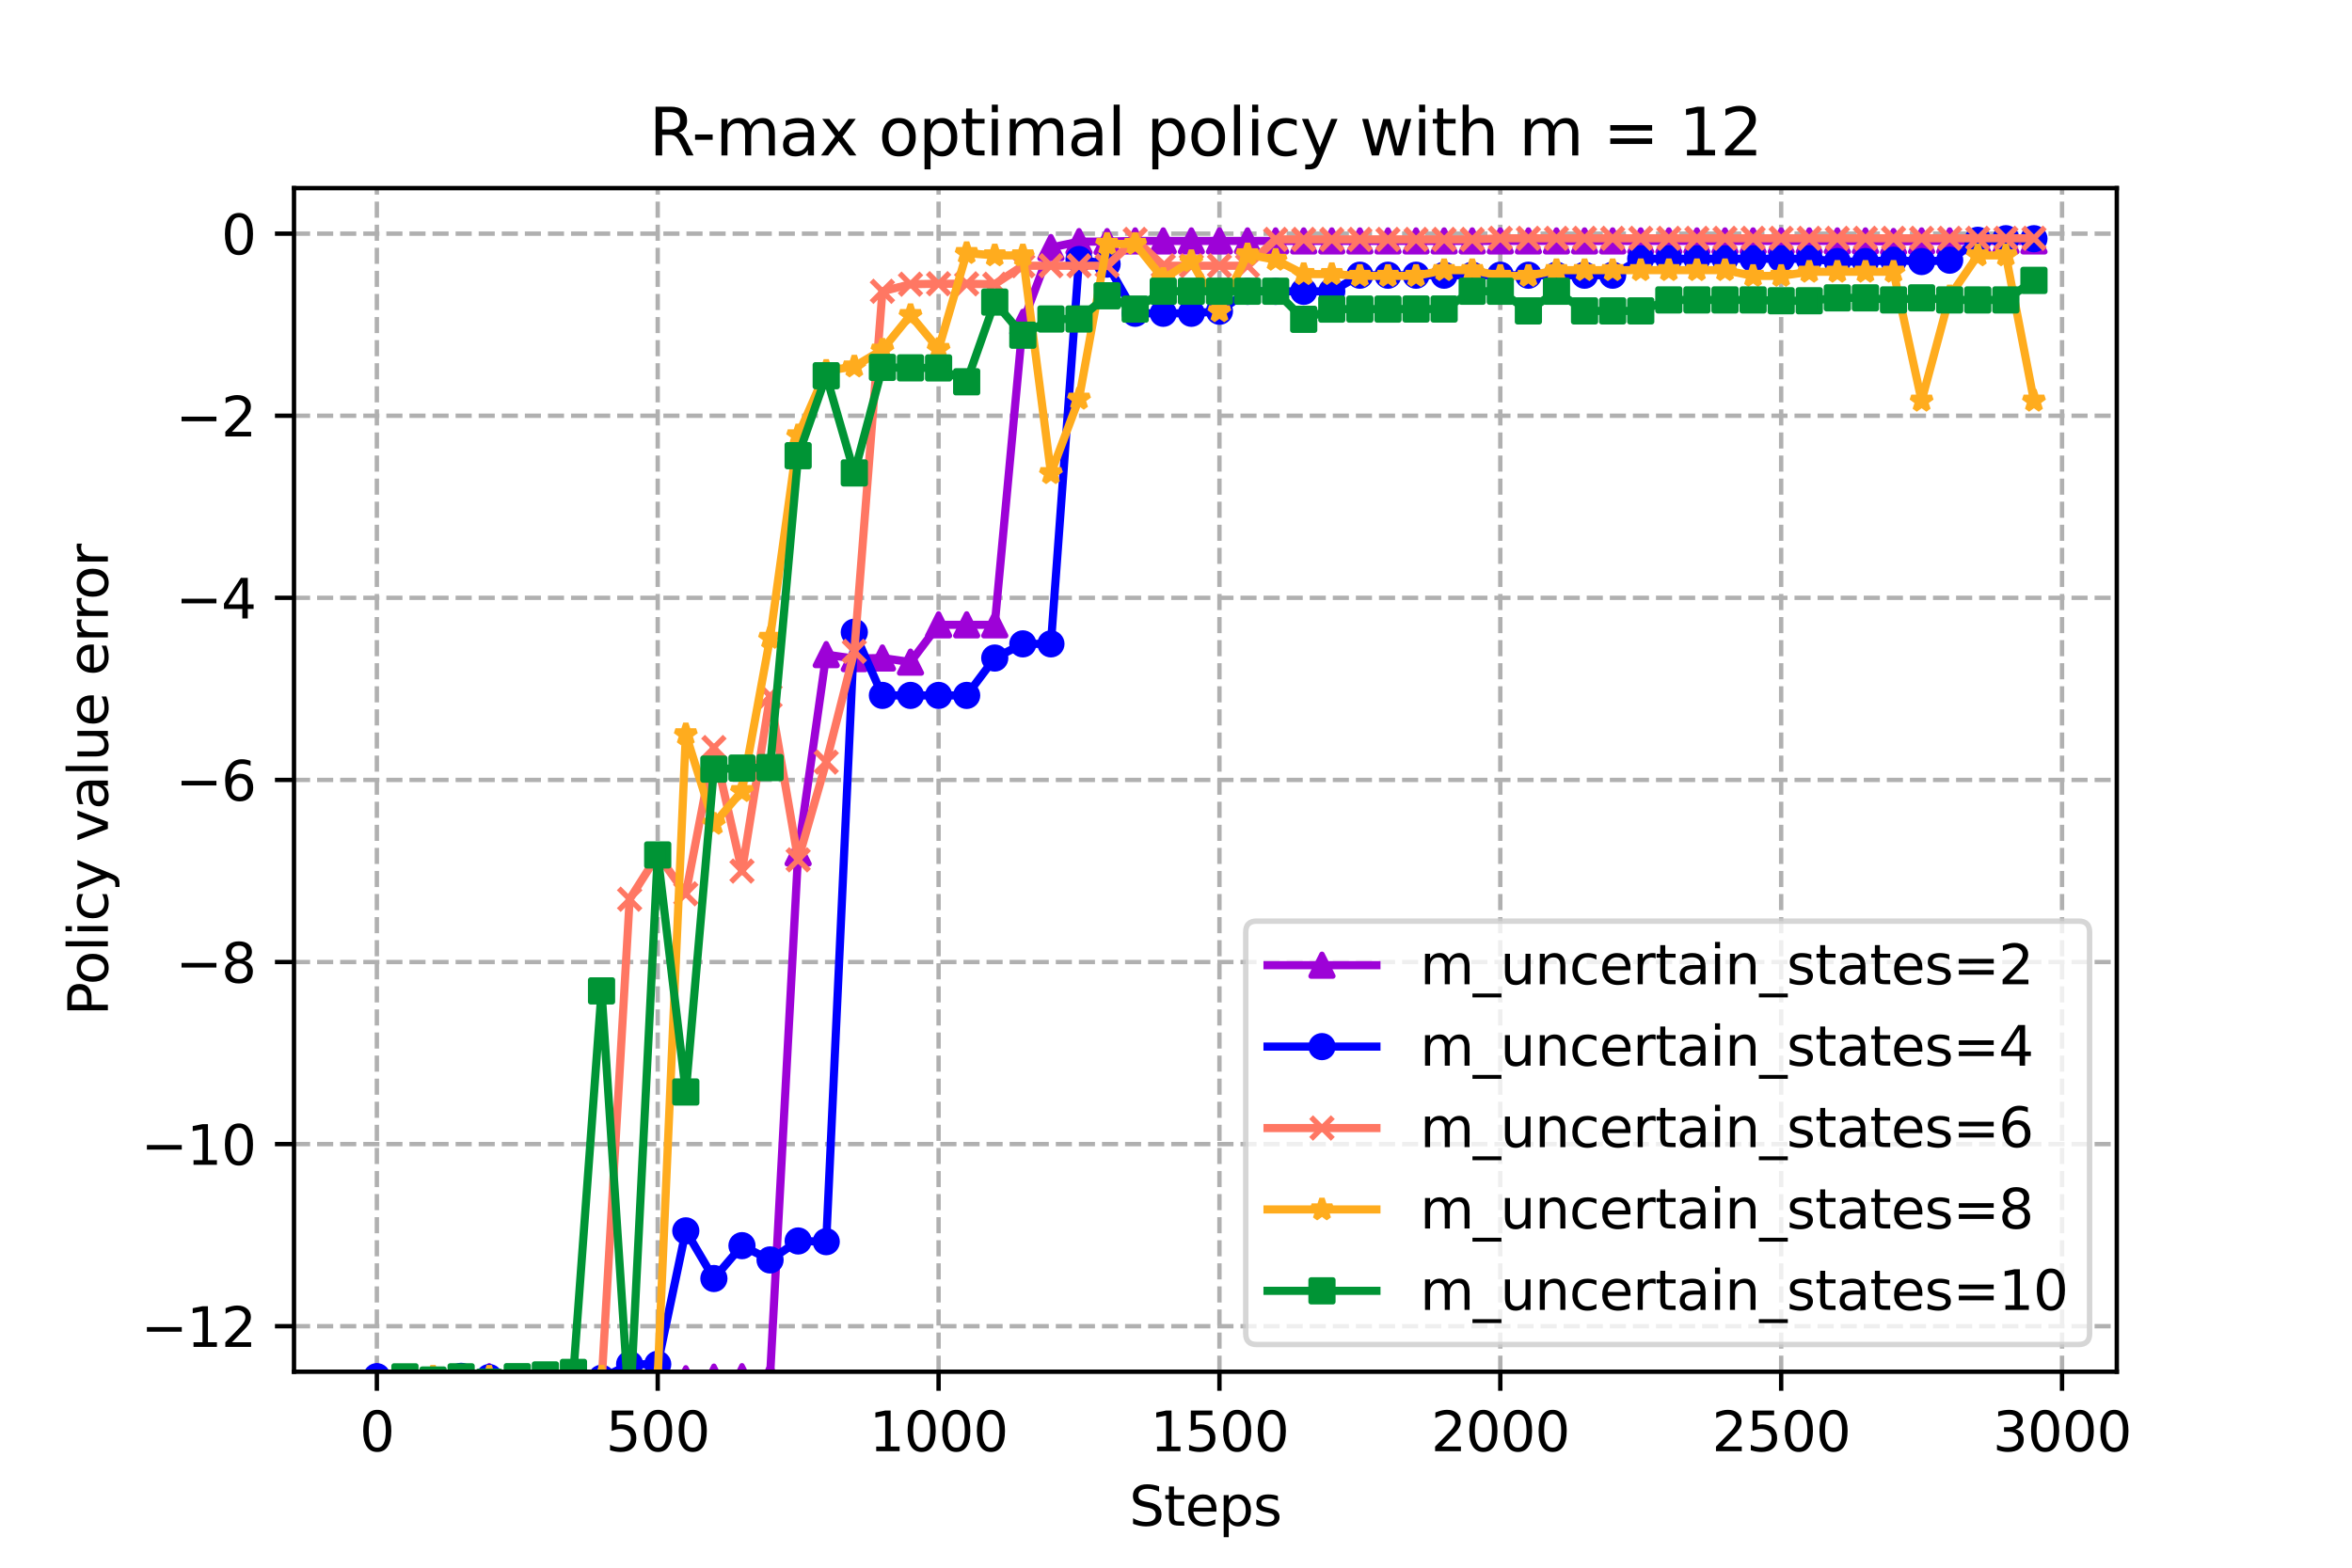 <?xml version="1.0" encoding="utf-8" standalone="no"?>
<!DOCTYPE svg PUBLIC "-//W3C//DTD SVG 1.1//EN"
  "http://www.w3.org/Graphics/SVG/1.1/DTD/svg11.dtd">
<svg xmlns:xlink="http://www.w3.org/1999/xlink" width="432pt" height="288pt" viewBox="0 0 432 288" xmlns="http://www.w3.org/2000/svg" version="1.1">
 <defs>
  <style type="text/css">*{stroke-linejoin: round; stroke-linecap: butt}</style>
 </defs>
 <g id="figure_1">
  <g id="patch_1">
   <path d="M 0 288 
L 432 288 
L 432 0 
L 0 0 
z
" style="fill: #ffffff"/>
  </g>
  <g id="axes_1">
   <g id="patch_2">
    <path d="M 54 252 
L 388.8 252 
L 388.8 34.56 
L 54 34.56 
z
" style="fill: #ffffff"/>
   </g>
   <g id="PolyCollection_1">
    <defs>
     <path id="ma72d78e1d5" d="M 69.218 -35.091 
L 69.218 -35.091 
L 74.377 -33.529 
L 79.536 -29.683 
L 84.694 -34.194 
L 89.853 -35.091 
L 95.012 -29.804 
L 100.17 -35.084 
L 105.329 -33.659 
L 110.488 -35.091 
L 115.647 -35.072 
L 120.805 -35.073 
L 125.964 -34.717 
L 131.123 -35.008 
L 136.281 -35.091 
L 141.44 -35.091 
L 146.599 -131.307 
L 151.757 -167.748 
L 156.916 -167.006 
L 162.075 -167.121 
L 167.234 -166.363 
L 172.392 -173.213 
L 177.551 -173.213 
L 182.71 -173.213 
L 187.868 -228.786 
L 193.027 -242.521 
L 198.186 -243.614 
L 203.345 -243.614 
L 208.503 -243.744 
L 213.662 -243.744 
L 218.821 -243.744 
L 223.979 -243.744 
L 229.138 -243.744 
L 234.297 -243.744 
L 239.455 -243.744 
L 244.614 -243.744 
L 249.773 -243.744 
L 254.932 -243.744 
L 260.09 -243.744 
L 265.249 -243.744 
L 270.408 -243.744 
L 275.566 -243.744 
L 280.725 -243.744 
L 285.884 -243.744 
L 291.043 -243.744 
L 296.201 -243.744 
L 301.36 -243.744 
L 306.519 -243.744 
L 311.677 -243.744 
L 316.836 -243.744 
L 321.995 -243.744 
L 327.153 -243.744 
L 332.312 -243.744 
L 337.471 -243.744 
L 342.63 -243.744 
L 347.788 -243.635 
L 352.947 -243.744 
L 358.106 -243.744 
L 363.264 -243.744 
L 368.423 -243.744 
L 373.582 -243.744 
L 373.582 -243.744 
L 373.582 -243.744 
L 368.423 -243.744 
L 363.264 -243.744 
L 358.106 -243.744 
L 352.947 -243.744 
L 347.788 -243.635 
L 342.63 -243.744 
L 337.471 -243.744 
L 332.312 -243.744 
L 327.153 -243.744 
L 321.995 -243.744 
L 316.836 -243.744 
L 311.677 -243.744 
L 306.519 -243.744 
L 301.36 -243.744 
L 296.201 -243.744 
L 291.043 -243.744 
L 285.884 -243.744 
L 280.725 -243.744 
L 275.566 -243.744 
L 270.408 -243.744 
L 265.249 -243.744 
L 260.09 -243.744 
L 254.932 -243.744 
L 249.773 -243.744 
L 244.614 -243.744 
L 239.455 -243.744 
L 234.297 -243.744 
L 229.138 -243.744 
L 223.979 -243.744 
L 218.821 -243.744 
L 213.662 -243.744 
L 208.503 -243.744 
L 203.345 -243.614 
L 198.186 -243.614 
L 193.027 -242.521 
L 187.868 -228.786 
L 182.71 -173.213 
L 177.551 -173.213 
L 172.392 -173.213 
L 167.234 -166.363 
L 162.075 -167.121 
L 156.916 -167.006 
L 151.757 -167.748 
L 146.599 -131.307 
L 141.44 -35.091 
L 136.281 -35.091 
L 131.123 -35.008 
L 125.964 -34.717 
L 120.805 -35.073 
L 115.647 -35.072 
L 110.488 -35.091 
L 105.329 -33.659 
L 100.17 -35.084 
L 95.012 -29.804 
L 89.853 -35.091 
L 84.694 -34.194 
L 79.536 -29.683 
L 74.377 -33.529 
L 69.218 -35.091 
z
" style="stroke: #9d02d7; stroke-opacity: 0.2"/>
    </defs>
    <g clip-path="url(#pb9a2bba8d9)">
     <use xlink:href="#ma72d78e1d5" x="0" y="288" style="fill: #9d02d7; fill-opacity: 0.2; stroke: #9d02d7; stroke-opacity: 0.2"/>
    </g>
   </g>
   <g id="PolyCollection_2">
    <defs>
     <path id="m9977e621bb" d="M 69.218 -35.091 
L 69.218 -35.091 
L 74.377 -28.039 
L 79.536 -32.64 
L 84.694 -35.153 
L 89.853 -34.932 
L 95.012 -30.869 
L 100.17 -35.081 
L 105.329 -35.019 
L 110.488 -34.801 
L 115.647 -37.375 
L 120.805 -37.375 
L 125.964 -61.879 
L 131.123 -53.122 
L 136.281 -59.16 
L 141.44 -56.537 
L 146.599 -60.02 
L 151.757 -59.89 
L 156.916 -171.854 
L 162.075 -160.247 
L 167.234 -160.247 
L 172.392 -160.247 
L 177.551 -160.247 
L 182.71 -167.111 
L 187.868 -169.714 
L 193.027 -169.714 
L 198.186 -240.323 
L 203.345 -239.475 
L 208.503 -230.445 
L 213.662 -230.445 
L 218.821 -230.445 
L 223.979 -230.819 
L 229.138 -234.477 
L 234.297 -234.477 
L 239.455 -234.477 
L 244.614 -234.477 
L 249.773 -237.441 
L 254.932 -237.441 
L 260.09 -237.441 
L 265.249 -237.441 
L 270.408 -237.441 
L 275.566 -237.441 
L 280.725 -237.441 
L 285.884 -237.441 
L 291.043 -237.441 
L 296.201 -237.441 
L 301.36 -240.456 
L 306.519 -240.456 
L 311.677 -240.456 
L 316.836 -240.456 
L 321.995 -240.456 
L 327.153 -240.456 
L 332.312 -240.456 
L 337.471 -239.952 
L 342.63 -239.952 
L 347.788 -240.201 
L 352.947 -239.952 
L 358.106 -240.201 
L 363.264 -243.852 
L 368.423 -244.146 
L 373.582 -244.146 
L 373.582 -244.146 
L 373.582 -244.146 
L 368.423 -244.146 
L 363.264 -243.852 
L 358.106 -240.201 
L 352.947 -239.952 
L 347.788 -240.201 
L 342.63 -239.952 
L 337.471 -239.952 
L 332.312 -240.456 
L 327.153 -240.456 
L 321.995 -240.456 
L 316.836 -240.456 
L 311.677 -240.456 
L 306.519 -240.456 
L 301.36 -240.456 
L 296.201 -237.441 
L 291.043 -237.441 
L 285.884 -237.441 
L 280.725 -237.441 
L 275.566 -237.441 
L 270.408 -237.441 
L 265.249 -237.441 
L 260.09 -237.441 
L 254.932 -237.441 
L 249.773 -237.441 
L 244.614 -234.477 
L 239.455 -234.477 
L 234.297 -234.477 
L 229.138 -234.477 
L 223.979 -230.819 
L 218.821 -230.445 
L 213.662 -230.445 
L 208.503 -230.445 
L 203.345 -239.475 
L 198.186 -240.323 
L 193.027 -169.714 
L 187.868 -169.714 
L 182.71 -167.111 
L 177.551 -160.247 
L 172.392 -160.247 
L 167.234 -160.247 
L 162.075 -160.247 
L 156.916 -171.854 
L 151.757 -59.89 
L 146.599 -60.02 
L 141.44 -56.537 
L 136.281 -59.16 
L 131.123 -53.122 
L 125.964 -61.879 
L 120.805 -37.375 
L 115.647 -37.375 
L 110.488 -34.801 
L 105.329 -35.019 
L 100.17 -35.081 
L 95.012 -30.869 
L 89.853 -34.932 
L 84.694 -35.153 
L 79.536 -32.64 
L 74.377 -28.039 
L 69.218 -35.091 
z
" style="stroke: #0000ff; stroke-opacity: 0.2"/>
    </defs>
    <g clip-path="url(#pb9a2bba8d9)">
     <use xlink:href="#m9977e621bb" x="0" y="288" style="fill: #0000ff; fill-opacity: 0.2; stroke: #0000ff; stroke-opacity: 0.2"/>
    </g>
   </g>
   <g id="PolyCollection_3">
    <defs>
     <path id="m26d5686fb5" d="M 69.218 -32.381 
L 69.218 -32.381 
L 74.377 -35.091 
L 79.536 -30.814 
L 84.694 -35.091 
L 89.853 -32.976 
L 95.012 -33.823 
L 100.17 -27.473 
L 105.329 -29.428 
L 110.488 -33.795 
L 115.647 -122.803 
L 120.805 -130.937 
L 125.964 -123.803 
L 131.123 -150.667 
L 136.281 -127.976 
L 141.44 -160.106 
L 146.599 -130.031 
L 151.757 -147.992 
L 156.916 -168.343 
L 162.075 -234.485 
L 167.234 -235.785 
L 172.392 -235.876 
L 177.551 -235.858 
L 182.71 -235.783 
L 187.868 -239.179 
L 193.027 -239.178 
L 198.186 -239.179 
L 203.345 -239.178 
L 208.503 -244.023 
L 213.662 -239.179 
L 218.821 -239.179 
L 223.979 -239.178 
L 229.138 -239.178 
L 234.297 -244.024 
L 239.455 -244.024 
L 244.614 -244.024 
L 249.773 -244.024 
L 254.932 -244.024 
L 260.09 -244.024 
L 265.249 -244.024 
L 270.408 -244.024 
L 275.566 -244.222 
L 280.725 -244.222 
L 285.884 -244.222 
L 291.043 -244.222 
L 296.201 -244.222 
L 301.36 -244.222 
L 306.519 -244.222 
L 311.677 -244.222 
L 316.836 -244.222 
L 321.995 -244.222 
L 327.153 -244.222 
L 332.312 -244.222 
L 337.471 -244.222 
L 342.63 -244.222 
L 347.788 -244.222 
L 352.947 -244.222 
L 358.106 -244.222 
L 363.264 -244.222 
L 368.423 -244.222 
L 373.582 -244.222 
L 373.582 -244.222 
L 373.582 -244.222 
L 368.423 -244.222 
L 363.264 -244.222 
L 358.106 -244.222 
L 352.947 -244.222 
L 347.788 -244.222 
L 342.63 -244.222 
L 337.471 -244.222 
L 332.312 -244.222 
L 327.153 -244.222 
L 321.995 -244.222 
L 316.836 -244.222 
L 311.677 -244.222 
L 306.519 -244.222 
L 301.36 -244.222 
L 296.201 -244.222 
L 291.043 -244.222 
L 285.884 -244.222 
L 280.725 -244.222 
L 275.566 -244.222 
L 270.408 -244.024 
L 265.249 -244.024 
L 260.09 -244.024 
L 254.932 -244.024 
L 249.773 -244.024 
L 244.614 -244.024 
L 239.455 -244.024 
L 234.297 -244.024 
L 229.138 -239.178 
L 223.979 -239.178 
L 218.821 -239.179 
L 213.662 -239.179 
L 208.503 -244.023 
L 203.345 -239.178 
L 198.186 -239.179 
L 193.027 -239.178 
L 187.868 -239.179 
L 182.71 -235.783 
L 177.551 -235.858 
L 172.392 -235.876 
L 167.234 -235.785 
L 162.075 -234.485 
L 156.916 -168.343 
L 151.757 -147.992 
L 146.599 -130.031 
L 141.44 -160.106 
L 136.281 -127.976 
L 131.123 -150.667 
L 125.964 -123.803 
L 120.805 -130.937 
L 115.647 -122.803 
L 110.488 -33.795 
L 105.329 -29.428 
L 100.17 -27.473 
L 95.012 -33.823 
L 89.853 -32.976 
L 84.694 -35.091 
L 79.536 -30.814 
L 74.377 -35.091 
L 69.218 -32.381 
z
" style="stroke: #ff7763; stroke-opacity: 0.2"/>
    </defs>
    <g clip-path="url(#pb9a2bba8d9)">
     <use xlink:href="#m26d5686fb5" x="0" y="288" style="fill: #ff7763; fill-opacity: 0.2; stroke: #ff7763; stroke-opacity: 0.2"/>
    </g>
   </g>
   <g id="PolyCollection_4">
    <defs>
     <path id="m5d2db6690a" d="M 69.218 -27.028 
L 69.218 -27.028 
L 74.377 -35.088 
L 79.536 -35.091 
L 84.694 -35.091 
L 89.853 -35.091 
L 95.012 -25.383 
L 100.17 -34.114 
L 105.329 -33.672 
L 110.488 -35.091 
L 115.647 -35.05 
L 120.805 -35.091 
L 125.964 -153.098 
L 131.123 -136.647 
L 136.281 -142.665 
L 141.44 -170.808 
L 146.599 -208.014 
L 151.757 -219.873 
L 156.916 -220.67 
L 162.075 -223.75 
L 167.234 -230.108 
L 172.392 -223.879 
L 177.551 -241.507 
L 182.71 -241.08 
L 187.868 -241.08 
L 193.027 -201.072 
L 198.186 -214.744 
L 203.345 -243.191 
L 208.503 -243.191 
L 213.662 -236.765 
L 218.821 -240.027 
L 223.979 -230.808 
L 229.138 -241.27 
L 234.297 -240.264 
L 239.455 -237.648 
L 244.614 -237.648 
L 249.773 -237.312 
L 254.932 -237.312 
L 260.09 -237.312 
L 265.249 -238.37 
L 270.408 -238.37 
L 275.566 -237.312 
L 280.725 -237.312 
L 285.884 -238.37 
L 291.043 -238.37 
L 296.201 -238.37 
L 301.36 -238.37 
L 306.519 -238.37 
L 311.677 -238.37 
L 316.836 -238.37 
L 321.995 -237.312 
L 327.153 -237.312 
L 332.312 -238.071 
L 337.471 -238.071 
L 342.63 -238.071 
L 347.788 -238.071 
L 352.947 -214.381 
L 358.106 -233.553 
L 363.264 -241.078 
L 368.423 -241.078 
L 373.582 -214.381 
L 373.582 -214.381 
L 373.582 -214.381 
L 368.423 -241.078 
L 363.264 -241.078 
L 358.106 -233.553 
L 352.947 -214.381 
L 347.788 -238.071 
L 342.63 -238.071 
L 337.471 -238.071 
L 332.312 -238.071 
L 327.153 -237.312 
L 321.995 -237.312 
L 316.836 -238.37 
L 311.677 -238.37 
L 306.519 -238.37 
L 301.36 -238.37 
L 296.201 -238.37 
L 291.043 -238.37 
L 285.884 -238.37 
L 280.725 -237.312 
L 275.566 -237.312 
L 270.408 -238.37 
L 265.249 -238.37 
L 260.09 -237.312 
L 254.932 -237.312 
L 249.773 -237.312 
L 244.614 -237.648 
L 239.455 -237.648 
L 234.297 -240.264 
L 229.138 -241.27 
L 223.979 -230.808 
L 218.821 -240.027 
L 213.662 -236.765 
L 208.503 -243.191 
L 203.345 -243.191 
L 198.186 -214.744 
L 193.027 -201.072 
L 187.868 -241.08 
L 182.71 -241.08 
L 177.551 -241.507 
L 172.392 -223.879 
L 167.234 -230.108 
L 162.075 -223.75 
L 156.916 -220.67 
L 151.757 -219.873 
L 146.599 -208.014 
L 141.44 -170.808 
L 136.281 -142.665 
L 131.123 -136.647 
L 125.964 -153.098 
L 120.805 -35.091 
L 115.647 -35.05 
L 110.488 -35.091 
L 105.329 -33.672 
L 100.17 -34.114 
L 95.012 -25.383 
L 89.853 -35.091 
L 84.694 -35.091 
L 79.536 -35.091 
L 74.377 -35.088 
L 69.218 -27.028 
z
" style="stroke: #ffac1e; stroke-opacity: 0.2"/>
    </defs>
    <g clip-path="url(#pb9a2bba8d9)">
     <use xlink:href="#m5d2db6690a" x="0" y="288" style="fill: #ffac1e; fill-opacity: 0.2; stroke: #ffac1e; stroke-opacity: 0.2"/>
    </g>
   </g>
   <g id="PolyCollection_5">
    <defs>
     <path id="mda28be51fa" d="M 69.218 -30.485 
L 69.218 -30.485 
L 74.377 -35.06 
L 79.536 -34.475 
L 84.694 -35.063 
L 89.853 -34.076 
L 95.012 -35.091 
L 100.17 -35.408 
L 105.329 -35.877 
L 110.488 -105.965 
L 115.647 -27.878 
L 120.805 -130.935 
L 125.964 -87.391 
L 131.123 -146.707 
L 136.281 -146.89 
L 141.44 -146.984 
L 146.599 -204.288 
L 151.757 -218.977 
L 156.916 -201.121 
L 162.075 -220.506 
L 167.234 -220.422 
L 172.392 -220.407 
L 177.551 -217.862 
L 182.71 -232.507 
L 187.868 -226.427 
L 193.027 -229.396 
L 198.186 -229.396 
L 203.345 -233.658 
L 208.503 -231.217 
L 213.662 -234.503 
L 218.821 -234.503 
L 223.979 -234.503 
L 229.138 -234.503 
L 234.297 -234.503 
L 239.455 -229.342 
L 244.614 -231.217 
L 249.773 -231.217 
L 254.932 -231.217 
L 260.09 -231.232 
L 265.249 -231.232 
L 270.408 -234.503 
L 275.566 -234.503 
L 280.725 -230.888 
L 285.884 -234.503 
L 291.043 -230.888 
L 296.201 -230.888 
L 301.36 -230.888 
L 306.519 -232.903 
L 311.677 -232.903 
L 316.836 -232.903 
L 321.995 -232.903 
L 327.153 -232.745 
L 332.312 -232.745 
L 337.471 -233.278 
L 342.63 -233.278 
L 347.788 -232.903 
L 352.947 -233.278 
L 358.106 -232.903 
L 363.264 -232.903 
L 368.423 -232.903 
L 373.582 -236.488 
L 373.582 -236.488 
L 373.582 -236.488 
L 368.423 -232.903 
L 363.264 -232.903 
L 358.106 -232.903 
L 352.947 -233.278 
L 347.788 -232.903 
L 342.63 -233.278 
L 337.471 -233.278 
L 332.312 -232.745 
L 327.153 -232.745 
L 321.995 -232.903 
L 316.836 -232.903 
L 311.677 -232.903 
L 306.519 -232.903 
L 301.36 -230.888 
L 296.201 -230.888 
L 291.043 -230.888 
L 285.884 -234.503 
L 280.725 -230.888 
L 275.566 -234.503 
L 270.408 -234.503 
L 265.249 -231.232 
L 260.09 -231.232 
L 254.932 -231.217 
L 249.773 -231.217 
L 244.614 -231.217 
L 239.455 -229.342 
L 234.297 -234.503 
L 229.138 -234.503 
L 223.979 -234.503 
L 218.821 -234.503 
L 213.662 -234.503 
L 208.503 -231.217 
L 203.345 -233.658 
L 198.186 -229.396 
L 193.027 -229.396 
L 187.868 -226.427 
L 182.71 -232.507 
L 177.551 -217.862 
L 172.392 -220.407 
L 167.234 -220.422 
L 162.075 -220.506 
L 156.916 -201.121 
L 151.757 -218.977 
L 146.599 -204.288 
L 141.44 -146.984 
L 136.281 -146.89 
L 131.123 -146.707 
L 125.964 -87.391 
L 120.805 -130.935 
L 115.647 -27.878 
L 110.488 -105.965 
L 105.329 -35.877 
L 100.17 -35.408 
L 95.012 -35.091 
L 89.853 -34.076 
L 84.694 -35.063 
L 79.536 -34.475 
L 74.377 -35.06 
L 69.218 -30.485 
z
" style="stroke: #009435; stroke-opacity: 0.2"/>
    </defs>
    <g clip-path="url(#pb9a2bba8d9)">
     <use xlink:href="#mda28be51fa" x="0" y="288" style="fill: #009435; fill-opacity: 0.2; stroke: #009435; stroke-opacity: 0.2"/>
    </g>
   </g>
   <g id="matplotlib.axis_1">
    <g id="xtick_1">
     <g id="line2d_1">
      <path d="M 69.218 252 
L 69.218 34.56 
" clip-path="url(#pb9a2bba8d9)" style="fill: none; stroke-dasharray: 2.96,1.28; stroke-dashoffset: 0; stroke: #b0b0b0; stroke-width: 0.8"/>
     </g>
     <g id="line2d_2">
      <defs>
       <path id="mb3f87126b4" d="M 0 0 
L 0 3.5 
" style="stroke: #000000; stroke-width: 0.8"/>
      </defs>
      <g>
       <use xlink:href="#mb3f87126b4" x="69.218" y="252" style="stroke: #000000; stroke-width: 0.8"/>
      </g>
     </g>
     <g id="text_1">
      <!-- 0 -->
      <g transform="translate(66.037 266.598)scale(0.1 -0.1)">
       <defs>
        <path id="DejaVuSans-30" d="M 2034 4250 
Q 1547 4250 1301 3770 
Q 1056 3291 1056 2328 
Q 1056 1369 1301 889 
Q 1547 409 2034 409 
Q 2525 409 2770 889 
Q 3016 1369 3016 2328 
Q 3016 3291 2770 3770 
Q 2525 4250 2034 4250 
z
M 2034 4750 
Q 2819 4750 3233 4129 
Q 3647 3509 3647 2328 
Q 3647 1150 3233 529 
Q 2819 -91 2034 -91 
Q 1250 -91 836 529 
Q 422 1150 422 2328 
Q 422 3509 836 4129 
Q 1250 4750 2034 4750 
z
" transform="scale(0.016)"/>
       </defs>
       <use xlink:href="#DejaVuSans-30"/>
      </g>
     </g>
    </g>
    <g id="xtick_2">
     <g id="line2d_3">
      <path d="M 120.805 252 
L 120.805 34.56 
" clip-path="url(#pb9a2bba8d9)" style="fill: none; stroke-dasharray: 2.96,1.28; stroke-dashoffset: 0; stroke: #b0b0b0; stroke-width: 0.8"/>
     </g>
     <g id="line2d_4">
      <g>
       <use xlink:href="#mb3f87126b4" x="120.805" y="252" style="stroke: #000000; stroke-width: 0.8"/>
      </g>
     </g>
     <g id="text_2">
      <!-- 500 -->
      <g transform="translate(111.261 266.598)scale(0.1 -0.1)">
       <defs>
        <path id="DejaVuSans-35" d="M 691 4666 
L 3169 4666 
L 3169 4134 
L 1269 4134 
L 1269 2991 
Q 1406 3038 1543 3061 
Q 1681 3084 1819 3084 
Q 2600 3084 3056 2656 
Q 3513 2228 3513 1497 
Q 3513 744 3044 326 
Q 2575 -91 1722 -91 
Q 1428 -91 1123 -41 
Q 819 9 494 109 
L 494 744 
Q 775 591 1075 516 
Q 1375 441 1709 441 
Q 2250 441 2565 725 
Q 2881 1009 2881 1497 
Q 2881 1984 2565 2268 
Q 2250 2553 1709 2553 
Q 1456 2553 1204 2497 
Q 953 2441 691 2322 
L 691 4666 
z
" transform="scale(0.016)"/>
       </defs>
       <use xlink:href="#DejaVuSans-35"/>
       <use xlink:href="#DejaVuSans-30" x="63.623"/>
       <use xlink:href="#DejaVuSans-30" x="127.246"/>
      </g>
     </g>
    </g>
    <g id="xtick_3">
     <g id="line2d_5">
      <path d="M 172.392 252 
L 172.392 34.56 
" clip-path="url(#pb9a2bba8d9)" style="fill: none; stroke-dasharray: 2.96,1.28; stroke-dashoffset: 0; stroke: #b0b0b0; stroke-width: 0.8"/>
     </g>
     <g id="line2d_6">
      <g>
       <use xlink:href="#mb3f87126b4" x="172.392" y="252" style="stroke: #000000; stroke-width: 0.8"/>
      </g>
     </g>
     <g id="text_3">
      <!-- 1000 -->
      <g transform="translate(159.667 266.598)scale(0.1 -0.1)">
       <defs>
        <path id="DejaVuSans-31" d="M 794 531 
L 1825 531 
L 1825 4091 
L 703 3866 
L 703 4441 
L 1819 4666 
L 2450 4666 
L 2450 531 
L 3481 531 
L 3481 0 
L 794 0 
L 794 531 
z
" transform="scale(0.016)"/>
       </defs>
       <use xlink:href="#DejaVuSans-31"/>
       <use xlink:href="#DejaVuSans-30" x="63.623"/>
       <use xlink:href="#DejaVuSans-30" x="127.246"/>
       <use xlink:href="#DejaVuSans-30" x="190.869"/>
      </g>
     </g>
    </g>
    <g id="xtick_4">
     <g id="line2d_7">
      <path d="M 223.979 252 
L 223.979 34.56 
" clip-path="url(#pb9a2bba8d9)" style="fill: none; stroke-dasharray: 2.96,1.28; stroke-dashoffset: 0; stroke: #b0b0b0; stroke-width: 0.8"/>
     </g>
     <g id="line2d_8">
      <g>
       <use xlink:href="#mb3f87126b4" x="223.979" y="252" style="stroke: #000000; stroke-width: 0.8"/>
      </g>
     </g>
     <g id="text_4">
      <!-- 1500 -->
      <g transform="translate(211.254 266.598)scale(0.1 -0.1)">
       <use xlink:href="#DejaVuSans-31"/>
       <use xlink:href="#DejaVuSans-35" x="63.623"/>
       <use xlink:href="#DejaVuSans-30" x="127.246"/>
       <use xlink:href="#DejaVuSans-30" x="190.869"/>
      </g>
     </g>
    </g>
    <g id="xtick_5">
     <g id="line2d_9">
      <path d="M 275.566 252 
L 275.566 34.56 
" clip-path="url(#pb9a2bba8d9)" style="fill: none; stroke-dasharray: 2.96,1.28; stroke-dashoffset: 0; stroke: #b0b0b0; stroke-width: 0.8"/>
     </g>
     <g id="line2d_10">
      <g>
       <use xlink:href="#mb3f87126b4" x="275.566" y="252" style="stroke: #000000; stroke-width: 0.8"/>
      </g>
     </g>
     <g id="text_5">
      <!-- 2000 -->
      <g transform="translate(262.841 266.598)scale(0.1 -0.1)">
       <defs>
        <path id="DejaVuSans-32" d="M 1228 531 
L 3431 531 
L 3431 0 
L 469 0 
L 469 531 
Q 828 903 1448 1529 
Q 2069 2156 2228 2338 
Q 2531 2678 2651 2914 
Q 2772 3150 2772 3378 
Q 2772 3750 2511 3984 
Q 2250 4219 1831 4219 
Q 1534 4219 1204 4116 
Q 875 4013 500 3803 
L 500 4441 
Q 881 4594 1212 4672 
Q 1544 4750 1819 4750 
Q 2544 4750 2975 4387 
Q 3406 4025 3406 3419 
Q 3406 3131 3298 2873 
Q 3191 2616 2906 2266 
Q 2828 2175 2409 1742 
Q 1991 1309 1228 531 
z
" transform="scale(0.016)"/>
       </defs>
       <use xlink:href="#DejaVuSans-32"/>
       <use xlink:href="#DejaVuSans-30" x="63.623"/>
       <use xlink:href="#DejaVuSans-30" x="127.246"/>
       <use xlink:href="#DejaVuSans-30" x="190.869"/>
      </g>
     </g>
    </g>
    <g id="xtick_6">
     <g id="line2d_11">
      <path d="M 327.153 252 
L 327.153 34.56 
" clip-path="url(#pb9a2bba8d9)" style="fill: none; stroke-dasharray: 2.96,1.28; stroke-dashoffset: 0; stroke: #b0b0b0; stroke-width: 0.8"/>
     </g>
     <g id="line2d_12">
      <g>
       <use xlink:href="#mb3f87126b4" x="327.153" y="252" style="stroke: #000000; stroke-width: 0.8"/>
      </g>
     </g>
     <g id="text_6">
      <!-- 2500 -->
      <g transform="translate(314.428 266.598)scale(0.1 -0.1)">
       <use xlink:href="#DejaVuSans-32"/>
       <use xlink:href="#DejaVuSans-35" x="63.623"/>
       <use xlink:href="#DejaVuSans-30" x="127.246"/>
       <use xlink:href="#DejaVuSans-30" x="190.869"/>
      </g>
     </g>
    </g>
    <g id="xtick_7">
     <g id="line2d_13">
      <path d="M 378.741 252 
L 378.741 34.56 
" clip-path="url(#pb9a2bba8d9)" style="fill: none; stroke-dasharray: 2.96,1.28; stroke-dashoffset: 0; stroke: #b0b0b0; stroke-width: 0.8"/>
     </g>
     <g id="line2d_14">
      <g>
       <use xlink:href="#mb3f87126b4" x="378.741" y="252" style="stroke: #000000; stroke-width: 0.8"/>
      </g>
     </g>
     <g id="text_7">
      <!-- 3000 -->
      <g transform="translate(366.016 266.598)scale(0.1 -0.1)">
       <defs>
        <path id="DejaVuSans-33" d="M 2597 2516 
Q 3050 2419 3304 2112 
Q 3559 1806 3559 1356 
Q 3559 666 3084 287 
Q 2609 -91 1734 -91 
Q 1441 -91 1130 -33 
Q 819 25 488 141 
L 488 750 
Q 750 597 1062 519 
Q 1375 441 1716 441 
Q 2309 441 2620 675 
Q 2931 909 2931 1356 
Q 2931 1769 2642 2001 
Q 2353 2234 1838 2234 
L 1294 2234 
L 1294 2753 
L 1863 2753 
Q 2328 2753 2575 2939 
Q 2822 3125 2822 3475 
Q 2822 3834 2567 4026 
Q 2313 4219 1838 4219 
Q 1578 4219 1281 4162 
Q 984 4106 628 3988 
L 628 4550 
Q 988 4650 1302 4700 
Q 1616 4750 1894 4750 
Q 2613 4750 3031 4423 
Q 3450 4097 3450 3541 
Q 3450 3153 3228 2886 
Q 3006 2619 2597 2516 
z
" transform="scale(0.016)"/>
       </defs>
       <use xlink:href="#DejaVuSans-33"/>
       <use xlink:href="#DejaVuSans-30" x="63.623"/>
       <use xlink:href="#DejaVuSans-30" x="127.246"/>
       <use xlink:href="#DejaVuSans-30" x="190.869"/>
      </g>
     </g>
    </g>
    <g id="text_8">
     <!-- Steps -->
     <g transform="translate(207.41 280.277)scale(0.1 -0.1)">
      <defs>
       <path id="DejaVuSans-53" d="M 3425 4513 
L 3425 3897 
Q 3066 4069 2747 4153 
Q 2428 4238 2131 4238 
Q 1616 4238 1336 4038 
Q 1056 3838 1056 3469 
Q 1056 3159 1242 3001 
Q 1428 2844 1947 2747 
L 2328 2669 
Q 3034 2534 3370 2195 
Q 3706 1856 3706 1288 
Q 3706 609 3251 259 
Q 2797 -91 1919 -91 
Q 1588 -91 1214 -16 
Q 841 59 441 206 
L 441 856 
Q 825 641 1194 531 
Q 1563 422 1919 422 
Q 2459 422 2753 634 
Q 3047 847 3047 1241 
Q 3047 1584 2836 1778 
Q 2625 1972 2144 2069 
L 1759 2144 
Q 1053 2284 737 2584 
Q 422 2884 422 3419 
Q 422 4038 858 4394 
Q 1294 4750 2059 4750 
Q 2388 4750 2728 4690 
Q 3069 4631 3425 4513 
z
" transform="scale(0.016)"/>
       <path id="DejaVuSans-74" d="M 1172 4494 
L 1172 3500 
L 2356 3500 
L 2356 3053 
L 1172 3053 
L 1172 1153 
Q 1172 725 1289 603 
Q 1406 481 1766 481 
L 2356 481 
L 2356 0 
L 1766 0 
Q 1100 0 847 248 
Q 594 497 594 1153 
L 594 3053 
L 172 3053 
L 172 3500 
L 594 3500 
L 594 4494 
L 1172 4494 
z
" transform="scale(0.016)"/>
       <path id="DejaVuSans-65" d="M 3597 1894 
L 3597 1613 
L 953 1613 
Q 991 1019 1311 708 
Q 1631 397 2203 397 
Q 2534 397 2845 478 
Q 3156 559 3463 722 
L 3463 178 
Q 3153 47 2828 -22 
Q 2503 -91 2169 -91 
Q 1331 -91 842 396 
Q 353 884 353 1716 
Q 353 2575 817 3079 
Q 1281 3584 2069 3584 
Q 2775 3584 3186 3129 
Q 3597 2675 3597 1894 
z
M 3022 2063 
Q 3016 2534 2758 2815 
Q 2500 3097 2075 3097 
Q 1594 3097 1305 2825 
Q 1016 2553 972 2059 
L 3022 2063 
z
" transform="scale(0.016)"/>
       <path id="DejaVuSans-70" d="M 1159 525 
L 1159 -1331 
L 581 -1331 
L 581 3500 
L 1159 3500 
L 1159 2969 
Q 1341 3281 1617 3432 
Q 1894 3584 2278 3584 
Q 2916 3584 3314 3078 
Q 3713 2572 3713 1747 
Q 3713 922 3314 415 
Q 2916 -91 2278 -91 
Q 1894 -91 1617 61 
Q 1341 213 1159 525 
z
M 3116 1747 
Q 3116 2381 2855 2742 
Q 2594 3103 2138 3103 
Q 1681 3103 1420 2742 
Q 1159 2381 1159 1747 
Q 1159 1113 1420 752 
Q 1681 391 2138 391 
Q 2594 391 2855 752 
Q 3116 1113 3116 1747 
z
" transform="scale(0.016)"/>
       <path id="DejaVuSans-73" d="M 2834 3397 
L 2834 2853 
Q 2591 2978 2328 3040 
Q 2066 3103 1784 3103 
Q 1356 3103 1142 2972 
Q 928 2841 928 2578 
Q 928 2378 1081 2264 
Q 1234 2150 1697 2047 
L 1894 2003 
Q 2506 1872 2764 1633 
Q 3022 1394 3022 966 
Q 3022 478 2636 193 
Q 2250 -91 1575 -91 
Q 1294 -91 989 -36 
Q 684 19 347 128 
L 347 722 
Q 666 556 975 473 
Q 1284 391 1588 391 
Q 1994 391 2212 530 
Q 2431 669 2431 922 
Q 2431 1156 2273 1281 
Q 2116 1406 1581 1522 
L 1381 1569 
Q 847 1681 609 1914 
Q 372 2147 372 2553 
Q 372 3047 722 3315 
Q 1072 3584 1716 3584 
Q 2034 3584 2315 3537 
Q 2597 3491 2834 3397 
z
" transform="scale(0.016)"/>
      </defs>
      <use xlink:href="#DejaVuSans-53"/>
      <use xlink:href="#DejaVuSans-74" x="63.477"/>
      <use xlink:href="#DejaVuSans-65" x="102.686"/>
      <use xlink:href="#DejaVuSans-70" x="164.209"/>
      <use xlink:href="#DejaVuSans-73" x="227.686"/>
     </g>
    </g>
   </g>
   <g id="matplotlib.axis_2">
    <g id="ytick_1">
     <g id="line2d_15">
      <path d="M 54 243.637 
L 388.8 243.637 
" clip-path="url(#pb9a2bba8d9)" style="fill: none; stroke-dasharray: 2.96,1.28; stroke-dashoffset: 0; stroke: #b0b0b0; stroke-width: 0.8"/>
     </g>
     <g id="line2d_16">
      <defs>
       <path id="mcd5fb8a95a" d="M 0 0 
L -3.5 0 
" style="stroke: #000000; stroke-width: 0.8"/>
      </defs>
      <g>
       <use xlink:href="#mcd5fb8a95a" x="54" y="243.637" style="stroke: #000000; stroke-width: 0.8"/>
      </g>
     </g>
     <g id="text_9">
      <!-- −12 -->
      <g transform="translate(25.895 247.436)scale(0.1 -0.1)">
       <defs>
        <path id="DejaVuSans-2212" d="M 678 2272 
L 4684 2272 
L 4684 1741 
L 678 1741 
L 678 2272 
z
" transform="scale(0.016)"/>
       </defs>
       <use xlink:href="#DejaVuSans-2212"/>
       <use xlink:href="#DejaVuSans-31" x="83.789"/>
       <use xlink:href="#DejaVuSans-32" x="147.412"/>
      </g>
     </g>
    </g>
    <g id="ytick_2">
     <g id="line2d_17">
      <path d="M 54 210.185 
L 388.8 210.185 
" clip-path="url(#pb9a2bba8d9)" style="fill: none; stroke-dasharray: 2.96,1.28; stroke-dashoffset: 0; stroke: #b0b0b0; stroke-width: 0.8"/>
     </g>
     <g id="line2d_18">
      <g>
       <use xlink:href="#mcd5fb8a95a" x="54" y="210.185" style="stroke: #000000; stroke-width: 0.8"/>
      </g>
     </g>
     <g id="text_10">
      <!-- −10 -->
      <g transform="translate(25.895 213.984)scale(0.1 -0.1)">
       <use xlink:href="#DejaVuSans-2212"/>
       <use xlink:href="#DejaVuSans-31" x="83.789"/>
       <use xlink:href="#DejaVuSans-30" x="147.412"/>
      </g>
     </g>
    </g>
    <g id="ytick_3">
     <g id="line2d_19">
      <path d="M 54 176.732 
L 388.8 176.732 
" clip-path="url(#pb9a2bba8d9)" style="fill: none; stroke-dasharray: 2.96,1.28; stroke-dashoffset: 0; stroke: #b0b0b0; stroke-width: 0.8"/>
     </g>
     <g id="line2d_20">
      <g>
       <use xlink:href="#mcd5fb8a95a" x="54" y="176.732" style="stroke: #000000; stroke-width: 0.8"/>
      </g>
     </g>
     <g id="text_11">
      <!-- −8 -->
      <g transform="translate(32.258 180.532)scale(0.1 -0.1)">
       <defs>
        <path id="DejaVuSans-38" d="M 2034 2216 
Q 1584 2216 1326 1975 
Q 1069 1734 1069 1313 
Q 1069 891 1326 650 
Q 1584 409 2034 409 
Q 2484 409 2743 651 
Q 3003 894 3003 1313 
Q 3003 1734 2745 1975 
Q 2488 2216 2034 2216 
z
M 1403 2484 
Q 997 2584 770 2862 
Q 544 3141 544 3541 
Q 544 4100 942 4425 
Q 1341 4750 2034 4750 
Q 2731 4750 3128 4425 
Q 3525 4100 3525 3541 
Q 3525 3141 3298 2862 
Q 3072 2584 2669 2484 
Q 3125 2378 3379 2068 
Q 3634 1759 3634 1313 
Q 3634 634 3220 271 
Q 2806 -91 2034 -91 
Q 1263 -91 848 271 
Q 434 634 434 1313 
Q 434 1759 690 2068 
Q 947 2378 1403 2484 
z
M 1172 3481 
Q 1172 3119 1398 2916 
Q 1625 2713 2034 2713 
Q 2441 2713 2670 2916 
Q 2900 3119 2900 3481 
Q 2900 3844 2670 4047 
Q 2441 4250 2034 4250 
Q 1625 4250 1398 4047 
Q 1172 3844 1172 3481 
z
" transform="scale(0.016)"/>
       </defs>
       <use xlink:href="#DejaVuSans-2212"/>
       <use xlink:href="#DejaVuSans-38" x="83.789"/>
      </g>
     </g>
    </g>
    <g id="ytick_4">
     <g id="line2d_21">
      <path d="M 54 143.28 
L 388.8 143.28 
" clip-path="url(#pb9a2bba8d9)" style="fill: none; stroke-dasharray: 2.96,1.28; stroke-dashoffset: 0; stroke: #b0b0b0; stroke-width: 0.8"/>
     </g>
     <g id="line2d_22">
      <g>
       <use xlink:href="#mcd5fb8a95a" x="54" y="143.28" style="stroke: #000000; stroke-width: 0.8"/>
      </g>
     </g>
     <g id="text_12">
      <!-- −6 -->
      <g transform="translate(32.258 147.079)scale(0.1 -0.1)">
       <defs>
        <path id="DejaVuSans-36" d="M 2113 2584 
Q 1688 2584 1439 2293 
Q 1191 2003 1191 1497 
Q 1191 994 1439 701 
Q 1688 409 2113 409 
Q 2538 409 2786 701 
Q 3034 994 3034 1497 
Q 3034 2003 2786 2293 
Q 2538 2584 2113 2584 
z
M 3366 4563 
L 3366 3988 
Q 3128 4100 2886 4159 
Q 2644 4219 2406 4219 
Q 1781 4219 1451 3797 
Q 1122 3375 1075 2522 
Q 1259 2794 1537 2939 
Q 1816 3084 2150 3084 
Q 2853 3084 3261 2657 
Q 3669 2231 3669 1497 
Q 3669 778 3244 343 
Q 2819 -91 2113 -91 
Q 1303 -91 875 529 
Q 447 1150 447 2328 
Q 447 3434 972 4092 
Q 1497 4750 2381 4750 
Q 2619 4750 2861 4703 
Q 3103 4656 3366 4563 
z
" transform="scale(0.016)"/>
       </defs>
       <use xlink:href="#DejaVuSans-2212"/>
       <use xlink:href="#DejaVuSans-36" x="83.789"/>
      </g>
     </g>
    </g>
    <g id="ytick_5">
     <g id="line2d_23">
      <path d="M 54 109.828 
L 388.8 109.828 
" clip-path="url(#pb9a2bba8d9)" style="fill: none; stroke-dasharray: 2.96,1.28; stroke-dashoffset: 0; stroke: #b0b0b0; stroke-width: 0.8"/>
     </g>
     <g id="line2d_24">
      <g>
       <use xlink:href="#mcd5fb8a95a" x="54" y="109.828" style="stroke: #000000; stroke-width: 0.8"/>
      </g>
     </g>
     <g id="text_13">
      <!-- −4 -->
      <g transform="translate(32.258 113.627)scale(0.1 -0.1)">
       <defs>
        <path id="DejaVuSans-34" d="M 2419 4116 
L 825 1625 
L 2419 1625 
L 2419 4116 
z
M 2253 4666 
L 3047 4666 
L 3047 1625 
L 3713 1625 
L 3713 1100 
L 3047 1100 
L 3047 0 
L 2419 0 
L 2419 1100 
L 313 1100 
L 313 1709 
L 2253 4666 
z
" transform="scale(0.016)"/>
       </defs>
       <use xlink:href="#DejaVuSans-2212"/>
       <use xlink:href="#DejaVuSans-34" x="83.789"/>
      </g>
     </g>
    </g>
    <g id="ytick_6">
     <g id="line2d_25">
      <path d="M 54 76.375 
L 388.8 76.375 
" clip-path="url(#pb9a2bba8d9)" style="fill: none; stroke-dasharray: 2.96,1.28; stroke-dashoffset: 0; stroke: #b0b0b0; stroke-width: 0.8"/>
     </g>
     <g id="line2d_26">
      <g>
       <use xlink:href="#mcd5fb8a95a" x="54" y="76.375" style="stroke: #000000; stroke-width: 0.8"/>
      </g>
     </g>
     <g id="text_14">
      <!-- −2 -->
      <g transform="translate(32.258 80.175)scale(0.1 -0.1)">
       <use xlink:href="#DejaVuSans-2212"/>
       <use xlink:href="#DejaVuSans-32" x="83.789"/>
      </g>
     </g>
    </g>
    <g id="ytick_7">
     <g id="line2d_27">
      <path d="M 54 42.923 
L 388.8 42.923 
" clip-path="url(#pb9a2bba8d9)" style="fill: none; stroke-dasharray: 2.96,1.28; stroke-dashoffset: 0; stroke: #b0b0b0; stroke-width: 0.8"/>
     </g>
     <g id="line2d_28">
      <g>
       <use xlink:href="#mcd5fb8a95a" x="54" y="42.923" style="stroke: #000000; stroke-width: 0.8"/>
      </g>
     </g>
     <g id="text_15">
      <!-- 0 -->
      <g transform="translate(40.638 46.722)scale(0.1 -0.1)">
       <use xlink:href="#DejaVuSans-30"/>
      </g>
     </g>
    </g>
    <g id="text_16">
     <!-- Policy value error -->
     <g transform="translate(19.816 186.598)rotate(-90)scale(0.1 -0.1)">
      <defs>
       <path id="DejaVuSans-50" d="M 1259 4147 
L 1259 2394 
L 2053 2394 
Q 2494 2394 2734 2622 
Q 2975 2850 2975 3272 
Q 2975 3691 2734 3919 
Q 2494 4147 2053 4147 
L 1259 4147 
z
M 628 4666 
L 2053 4666 
Q 2838 4666 3239 4311 
Q 3641 3956 3641 3272 
Q 3641 2581 3239 2228 
Q 2838 1875 2053 1875 
L 1259 1875 
L 1259 0 
L 628 0 
L 628 4666 
z
" transform="scale(0.016)"/>
       <path id="DejaVuSans-6f" d="M 1959 3097 
Q 1497 3097 1228 2736 
Q 959 2375 959 1747 
Q 959 1119 1226 758 
Q 1494 397 1959 397 
Q 2419 397 2687 759 
Q 2956 1122 2956 1747 
Q 2956 2369 2687 2733 
Q 2419 3097 1959 3097 
z
M 1959 3584 
Q 2709 3584 3137 3096 
Q 3566 2609 3566 1747 
Q 3566 888 3137 398 
Q 2709 -91 1959 -91 
Q 1206 -91 779 398 
Q 353 888 353 1747 
Q 353 2609 779 3096 
Q 1206 3584 1959 3584 
z
" transform="scale(0.016)"/>
       <path id="DejaVuSans-6c" d="M 603 4863 
L 1178 4863 
L 1178 0 
L 603 0 
L 603 4863 
z
" transform="scale(0.016)"/>
       <path id="DejaVuSans-69" d="M 603 3500 
L 1178 3500 
L 1178 0 
L 603 0 
L 603 3500 
z
M 603 4863 
L 1178 4863 
L 1178 4134 
L 603 4134 
L 603 4863 
z
" transform="scale(0.016)"/>
       <path id="DejaVuSans-63" d="M 3122 3366 
L 3122 2828 
Q 2878 2963 2633 3030 
Q 2388 3097 2138 3097 
Q 1578 3097 1268 2742 
Q 959 2388 959 1747 
Q 959 1106 1268 751 
Q 1578 397 2138 397 
Q 2388 397 2633 464 
Q 2878 531 3122 666 
L 3122 134 
Q 2881 22 2623 -34 
Q 2366 -91 2075 -91 
Q 1284 -91 818 406 
Q 353 903 353 1747 
Q 353 2603 823 3093 
Q 1294 3584 2113 3584 
Q 2378 3584 2631 3529 
Q 2884 3475 3122 3366 
z
" transform="scale(0.016)"/>
       <path id="DejaVuSans-79" d="M 2059 -325 
Q 1816 -950 1584 -1140 
Q 1353 -1331 966 -1331 
L 506 -1331 
L 506 -850 
L 844 -850 
Q 1081 -850 1212 -737 
Q 1344 -625 1503 -206 
L 1606 56 
L 191 3500 
L 800 3500 
L 1894 763 
L 2988 3500 
L 3597 3500 
L 2059 -325 
z
" transform="scale(0.016)"/>
       <path id="DejaVuSans-20" transform="scale(0.016)"/>
       <path id="DejaVuSans-76" d="M 191 3500 
L 800 3500 
L 1894 563 
L 2988 3500 
L 3597 3500 
L 2284 0 
L 1503 0 
L 191 3500 
z
" transform="scale(0.016)"/>
       <path id="DejaVuSans-61" d="M 2194 1759 
Q 1497 1759 1228 1600 
Q 959 1441 959 1056 
Q 959 750 1161 570 
Q 1363 391 1709 391 
Q 2188 391 2477 730 
Q 2766 1069 2766 1631 
L 2766 1759 
L 2194 1759 
z
M 3341 1997 
L 3341 0 
L 2766 0 
L 2766 531 
Q 2569 213 2275 61 
Q 1981 -91 1556 -91 
Q 1019 -91 701 211 
Q 384 513 384 1019 
Q 384 1609 779 1909 
Q 1175 2209 1959 2209 
L 2766 2209 
L 2766 2266 
Q 2766 2663 2505 2880 
Q 2244 3097 1772 3097 
Q 1472 3097 1187 3025 
Q 903 2953 641 2809 
L 641 3341 
Q 956 3463 1253 3523 
Q 1550 3584 1831 3584 
Q 2591 3584 2966 3190 
Q 3341 2797 3341 1997 
z
" transform="scale(0.016)"/>
       <path id="DejaVuSans-75" d="M 544 1381 
L 544 3500 
L 1119 3500 
L 1119 1403 
Q 1119 906 1312 657 
Q 1506 409 1894 409 
Q 2359 409 2629 706 
Q 2900 1003 2900 1516 
L 2900 3500 
L 3475 3500 
L 3475 0 
L 2900 0 
L 2900 538 
Q 2691 219 2414 64 
Q 2138 -91 1772 -91 
Q 1169 -91 856 284 
Q 544 659 544 1381 
z
M 1991 3584 
L 1991 3584 
z
" transform="scale(0.016)"/>
       <path id="DejaVuSans-72" d="M 2631 2963 
Q 2534 3019 2420 3045 
Q 2306 3072 2169 3072 
Q 1681 3072 1420 2755 
Q 1159 2438 1159 1844 
L 1159 0 
L 581 0 
L 581 3500 
L 1159 3500 
L 1159 2956 
Q 1341 3275 1631 3429 
Q 1922 3584 2338 3584 
Q 2397 3584 2469 3576 
Q 2541 3569 2628 3553 
L 2631 2963 
z
" transform="scale(0.016)"/>
      </defs>
      <use xlink:href="#DejaVuSans-50"/>
      <use xlink:href="#DejaVuSans-6f" x="56.678"/>
      <use xlink:href="#DejaVuSans-6c" x="117.859"/>
      <use xlink:href="#DejaVuSans-69" x="145.643"/>
      <use xlink:href="#DejaVuSans-63" x="173.426"/>
      <use xlink:href="#DejaVuSans-79" x="228.406"/>
      <use xlink:href="#DejaVuSans-20" x="287.586"/>
      <use xlink:href="#DejaVuSans-76" x="319.373"/>
      <use xlink:href="#DejaVuSans-61" x="378.553"/>
      <use xlink:href="#DejaVuSans-6c" x="439.832"/>
      <use xlink:href="#DejaVuSans-75" x="467.615"/>
      <use xlink:href="#DejaVuSans-65" x="530.994"/>
      <use xlink:href="#DejaVuSans-20" x="592.518"/>
      <use xlink:href="#DejaVuSans-65" x="624.305"/>
      <use xlink:href="#DejaVuSans-72" x="685.828"/>
      <use xlink:href="#DejaVuSans-72" x="725.191"/>
      <use xlink:href="#DejaVuSans-6f" x="764.055"/>
      <use xlink:href="#DejaVuSans-72" x="825.236"/>
     </g>
    </g>
   </g>
   <g id="line2d_29">
    <path d="M 69.218 252.909 
L 74.377 254.471 
L 79.536 258.317 
L 84.694 253.806 
L 89.853 252.909 
L 95.012 258.196 
L 100.17 252.916 
L 105.329 254.341 
L 110.488 252.909 
L 115.647 252.928 
L 120.805 252.927 
L 125.964 253.283 
L 131.123 252.992 
L 136.281 252.909 
L 141.44 252.909 
L 146.599 156.693 
L 151.757 120.252 
L 156.916 120.994 
L 162.075 120.879 
L 167.234 121.637 
L 172.392 114.787 
L 177.551 114.787 
L 182.71 114.787 
L 187.868 59.214 
L 193.027 45.479 
L 198.186 44.386 
L 203.345 44.386 
L 208.503 44.256 
L 213.662 44.256 
L 218.821 44.256 
L 223.979 44.256 
L 229.138 44.256 
L 234.297 44.256 
L 239.455 44.256 
L 244.614 44.256 
L 249.773 44.256 
L 254.932 44.256 
L 260.09 44.256 
L 265.249 44.256 
L 270.408 44.256 
L 275.566 44.256 
L 280.725 44.256 
L 285.884 44.256 
L 291.043 44.256 
L 296.201 44.256 
L 301.36 44.256 
L 306.519 44.256 
L 311.677 44.256 
L 316.836 44.256 
L 321.995 44.256 
L 327.153 44.256 
L 332.312 44.256 
L 337.471 44.256 
L 342.63 44.256 
L 347.788 44.365 
L 352.947 44.256 
L 358.106 44.256 
L 363.264 44.256 
L 368.423 44.256 
L 373.582 44.256 
" clip-path="url(#pb9a2bba8d9)" style="fill: none; stroke: #9d02d7; stroke-width: 1.5; stroke-linecap: square"/>
    <defs>
     <path id="md10a19eb7f" d="M 0 -2 
L -2 2 
L 2 2 
z
" style="stroke: #9d02d7; stroke-linejoin: miter"/>
    </defs>
    <g clip-path="url(#pb9a2bba8d9)">
     <use xlink:href="#md10a19eb7f" x="69.218" y="252.909" style="fill: #9d02d7; stroke: #9d02d7; stroke-linejoin: miter"/>
     <use xlink:href="#md10a19eb7f" x="74.377" y="254.471" style="fill: #9d02d7; stroke: #9d02d7; stroke-linejoin: miter"/>
     <use xlink:href="#md10a19eb7f" x="79.536" y="258.317" style="fill: #9d02d7; stroke: #9d02d7; stroke-linejoin: miter"/>
     <use xlink:href="#md10a19eb7f" x="84.694" y="253.806" style="fill: #9d02d7; stroke: #9d02d7; stroke-linejoin: miter"/>
     <use xlink:href="#md10a19eb7f" x="89.853" y="252.909" style="fill: #9d02d7; stroke: #9d02d7; stroke-linejoin: miter"/>
     <use xlink:href="#md10a19eb7f" x="95.012" y="258.196" style="fill: #9d02d7; stroke: #9d02d7; stroke-linejoin: miter"/>
     <use xlink:href="#md10a19eb7f" x="100.17" y="252.916" style="fill: #9d02d7; stroke: #9d02d7; stroke-linejoin: miter"/>
     <use xlink:href="#md10a19eb7f" x="105.329" y="254.341" style="fill: #9d02d7; stroke: #9d02d7; stroke-linejoin: miter"/>
     <use xlink:href="#md10a19eb7f" x="110.488" y="252.909" style="fill: #9d02d7; stroke: #9d02d7; stroke-linejoin: miter"/>
     <use xlink:href="#md10a19eb7f" x="115.647" y="252.928" style="fill: #9d02d7; stroke: #9d02d7; stroke-linejoin: miter"/>
     <use xlink:href="#md10a19eb7f" x="120.805" y="252.927" style="fill: #9d02d7; stroke: #9d02d7; stroke-linejoin: miter"/>
     <use xlink:href="#md10a19eb7f" x="125.964" y="253.283" style="fill: #9d02d7; stroke: #9d02d7; stroke-linejoin: miter"/>
     <use xlink:href="#md10a19eb7f" x="131.123" y="252.992" style="fill: #9d02d7; stroke: #9d02d7; stroke-linejoin: miter"/>
     <use xlink:href="#md10a19eb7f" x="136.281" y="252.909" style="fill: #9d02d7; stroke: #9d02d7; stroke-linejoin: miter"/>
     <use xlink:href="#md10a19eb7f" x="141.44" y="252.909" style="fill: #9d02d7; stroke: #9d02d7; stroke-linejoin: miter"/>
     <use xlink:href="#md10a19eb7f" x="146.599" y="156.693" style="fill: #9d02d7; stroke: #9d02d7; stroke-linejoin: miter"/>
     <use xlink:href="#md10a19eb7f" x="151.757" y="120.252" style="fill: #9d02d7; stroke: #9d02d7; stroke-linejoin: miter"/>
     <use xlink:href="#md10a19eb7f" x="156.916" y="120.994" style="fill: #9d02d7; stroke: #9d02d7; stroke-linejoin: miter"/>
     <use xlink:href="#md10a19eb7f" x="162.075" y="120.879" style="fill: #9d02d7; stroke: #9d02d7; stroke-linejoin: miter"/>
     <use xlink:href="#md10a19eb7f" x="167.234" y="121.637" style="fill: #9d02d7; stroke: #9d02d7; stroke-linejoin: miter"/>
     <use xlink:href="#md10a19eb7f" x="172.392" y="114.787" style="fill: #9d02d7; stroke: #9d02d7; stroke-linejoin: miter"/>
     <use xlink:href="#md10a19eb7f" x="177.551" y="114.787" style="fill: #9d02d7; stroke: #9d02d7; stroke-linejoin: miter"/>
     <use xlink:href="#md10a19eb7f" x="182.71" y="114.787" style="fill: #9d02d7; stroke: #9d02d7; stroke-linejoin: miter"/>
     <use xlink:href="#md10a19eb7f" x="187.868" y="59.214" style="fill: #9d02d7; stroke: #9d02d7; stroke-linejoin: miter"/>
     <use xlink:href="#md10a19eb7f" x="193.027" y="45.479" style="fill: #9d02d7; stroke: #9d02d7; stroke-linejoin: miter"/>
     <use xlink:href="#md10a19eb7f" x="198.186" y="44.386" style="fill: #9d02d7; stroke: #9d02d7; stroke-linejoin: miter"/>
     <use xlink:href="#md10a19eb7f" x="203.345" y="44.386" style="fill: #9d02d7; stroke: #9d02d7; stroke-linejoin: miter"/>
     <use xlink:href="#md10a19eb7f" x="208.503" y="44.256" style="fill: #9d02d7; stroke: #9d02d7; stroke-linejoin: miter"/>
     <use xlink:href="#md10a19eb7f" x="213.662" y="44.256" style="fill: #9d02d7; stroke: #9d02d7; stroke-linejoin: miter"/>
     <use xlink:href="#md10a19eb7f" x="218.821" y="44.256" style="fill: #9d02d7; stroke: #9d02d7; stroke-linejoin: miter"/>
     <use xlink:href="#md10a19eb7f" x="223.979" y="44.256" style="fill: #9d02d7; stroke: #9d02d7; stroke-linejoin: miter"/>
     <use xlink:href="#md10a19eb7f" x="229.138" y="44.256" style="fill: #9d02d7; stroke: #9d02d7; stroke-linejoin: miter"/>
     <use xlink:href="#md10a19eb7f" x="234.297" y="44.256" style="fill: #9d02d7; stroke: #9d02d7; stroke-linejoin: miter"/>
     <use xlink:href="#md10a19eb7f" x="239.455" y="44.256" style="fill: #9d02d7; stroke: #9d02d7; stroke-linejoin: miter"/>
     <use xlink:href="#md10a19eb7f" x="244.614" y="44.256" style="fill: #9d02d7; stroke: #9d02d7; stroke-linejoin: miter"/>
     <use xlink:href="#md10a19eb7f" x="249.773" y="44.256" style="fill: #9d02d7; stroke: #9d02d7; stroke-linejoin: miter"/>
     <use xlink:href="#md10a19eb7f" x="254.932" y="44.256" style="fill: #9d02d7; stroke: #9d02d7; stroke-linejoin: miter"/>
     <use xlink:href="#md10a19eb7f" x="260.09" y="44.256" style="fill: #9d02d7; stroke: #9d02d7; stroke-linejoin: miter"/>
     <use xlink:href="#md10a19eb7f" x="265.249" y="44.256" style="fill: #9d02d7; stroke: #9d02d7; stroke-linejoin: miter"/>
     <use xlink:href="#md10a19eb7f" x="270.408" y="44.256" style="fill: #9d02d7; stroke: #9d02d7; stroke-linejoin: miter"/>
     <use xlink:href="#md10a19eb7f" x="275.566" y="44.256" style="fill: #9d02d7; stroke: #9d02d7; stroke-linejoin: miter"/>
     <use xlink:href="#md10a19eb7f" x="280.725" y="44.256" style="fill: #9d02d7; stroke: #9d02d7; stroke-linejoin: miter"/>
     <use xlink:href="#md10a19eb7f" x="285.884" y="44.256" style="fill: #9d02d7; stroke: #9d02d7; stroke-linejoin: miter"/>
     <use xlink:href="#md10a19eb7f" x="291.043" y="44.256" style="fill: #9d02d7; stroke: #9d02d7; stroke-linejoin: miter"/>
     <use xlink:href="#md10a19eb7f" x="296.201" y="44.256" style="fill: #9d02d7; stroke: #9d02d7; stroke-linejoin: miter"/>
     <use xlink:href="#md10a19eb7f" x="301.36" y="44.256" style="fill: #9d02d7; stroke: #9d02d7; stroke-linejoin: miter"/>
     <use xlink:href="#md10a19eb7f" x="306.519" y="44.256" style="fill: #9d02d7; stroke: #9d02d7; stroke-linejoin: miter"/>
     <use xlink:href="#md10a19eb7f" x="311.677" y="44.256" style="fill: #9d02d7; stroke: #9d02d7; stroke-linejoin: miter"/>
     <use xlink:href="#md10a19eb7f" x="316.836" y="44.256" style="fill: #9d02d7; stroke: #9d02d7; stroke-linejoin: miter"/>
     <use xlink:href="#md10a19eb7f" x="321.995" y="44.256" style="fill: #9d02d7; stroke: #9d02d7; stroke-linejoin: miter"/>
     <use xlink:href="#md10a19eb7f" x="327.153" y="44.256" style="fill: #9d02d7; stroke: #9d02d7; stroke-linejoin: miter"/>
     <use xlink:href="#md10a19eb7f" x="332.312" y="44.256" style="fill: #9d02d7; stroke: #9d02d7; stroke-linejoin: miter"/>
     <use xlink:href="#md10a19eb7f" x="337.471" y="44.256" style="fill: #9d02d7; stroke: #9d02d7; stroke-linejoin: miter"/>
     <use xlink:href="#md10a19eb7f" x="342.63" y="44.256" style="fill: #9d02d7; stroke: #9d02d7; stroke-linejoin: miter"/>
     <use xlink:href="#md10a19eb7f" x="347.788" y="44.365" style="fill: #9d02d7; stroke: #9d02d7; stroke-linejoin: miter"/>
     <use xlink:href="#md10a19eb7f" x="352.947" y="44.256" style="fill: #9d02d7; stroke: #9d02d7; stroke-linejoin: miter"/>
     <use xlink:href="#md10a19eb7f" x="358.106" y="44.256" style="fill: #9d02d7; stroke: #9d02d7; stroke-linejoin: miter"/>
     <use xlink:href="#md10a19eb7f" x="363.264" y="44.256" style="fill: #9d02d7; stroke: #9d02d7; stroke-linejoin: miter"/>
     <use xlink:href="#md10a19eb7f" x="368.423" y="44.256" style="fill: #9d02d7; stroke: #9d02d7; stroke-linejoin: miter"/>
     <use xlink:href="#md10a19eb7f" x="373.582" y="44.256" style="fill: #9d02d7; stroke: #9d02d7; stroke-linejoin: miter"/>
    </g>
   </g>
   <g id="line2d_30">
    <path d="M 69.218 252.909 
L 74.377 259.961 
L 79.536 255.36 
L 84.694 252.847 
L 89.853 253.068 
L 95.012 257.131 
L 100.17 252.919 
L 105.329 252.981 
L 110.488 253.199 
L 115.647 250.625 
L 120.805 250.625 
L 125.964 226.121 
L 131.123 234.878 
L 136.281 228.84 
L 141.44 231.463 
L 146.599 227.98 
L 151.757 228.11 
L 156.916 116.146 
L 162.075 127.753 
L 167.234 127.753 
L 172.392 127.753 
L 177.551 127.753 
L 182.71 120.889 
L 187.868 118.286 
L 193.027 118.286 
L 198.186 47.677 
L 203.345 48.525 
L 208.503 57.555 
L 213.662 57.555 
L 218.821 57.555 
L 223.979 57.181 
L 229.138 53.523 
L 234.297 53.523 
L 239.455 53.523 
L 244.614 53.523 
L 249.773 50.559 
L 254.932 50.559 
L 260.09 50.559 
L 265.249 50.559 
L 270.408 50.559 
L 275.566 50.559 
L 280.725 50.559 
L 285.884 50.559 
L 291.043 50.559 
L 296.201 50.559 
L 301.36 47.544 
L 306.519 47.544 
L 311.677 47.544 
L 316.836 47.544 
L 321.995 47.544 
L 327.153 47.544 
L 332.312 47.544 
L 337.471 48.048 
L 342.63 48.048 
L 347.788 47.799 
L 352.947 48.048 
L 358.106 47.799 
L 363.264 44.148 
L 368.423 43.854 
L 373.582 43.854 
" clip-path="url(#pb9a2bba8d9)" style="fill: none; stroke: #0000ff; stroke-width: 1.5; stroke-linecap: square"/>
    <defs>
     <path id="m07c692973d" d="M 0 2 
C 0.53 2 1.039 1.789 1.414 1.414 
C 1.789 1.039 2 0.53 2 0 
C 2 -0.53 1.789 -1.039 1.414 -1.414 
C 1.039 -1.789 0.53 -2 0 -2 
C -0.53 -2 -1.039 -1.789 -1.414 -1.414 
C -1.789 -1.039 -2 -0.53 -2 0 
C -2 0.53 -1.789 1.039 -1.414 1.414 
C -1.039 1.789 -0.53 2 0 2 
z
" style="stroke: #0000ff"/>
    </defs>
    <g clip-path="url(#pb9a2bba8d9)">
     <use xlink:href="#m07c692973d" x="69.218" y="252.909" style="fill: #0000ff; stroke: #0000ff"/>
     <use xlink:href="#m07c692973d" x="74.377" y="259.961" style="fill: #0000ff; stroke: #0000ff"/>
     <use xlink:href="#m07c692973d" x="79.536" y="255.36" style="fill: #0000ff; stroke: #0000ff"/>
     <use xlink:href="#m07c692973d" x="84.694" y="252.847" style="fill: #0000ff; stroke: #0000ff"/>
     <use xlink:href="#m07c692973d" x="89.853" y="253.068" style="fill: #0000ff; stroke: #0000ff"/>
     <use xlink:href="#m07c692973d" x="95.012" y="257.131" style="fill: #0000ff; stroke: #0000ff"/>
     <use xlink:href="#m07c692973d" x="100.17" y="252.919" style="fill: #0000ff; stroke: #0000ff"/>
     <use xlink:href="#m07c692973d" x="105.329" y="252.981" style="fill: #0000ff; stroke: #0000ff"/>
     <use xlink:href="#m07c692973d" x="110.488" y="253.199" style="fill: #0000ff; stroke: #0000ff"/>
     <use xlink:href="#m07c692973d" x="115.647" y="250.625" style="fill: #0000ff; stroke: #0000ff"/>
     <use xlink:href="#m07c692973d" x="120.805" y="250.625" style="fill: #0000ff; stroke: #0000ff"/>
     <use xlink:href="#m07c692973d" x="125.964" y="226.121" style="fill: #0000ff; stroke: #0000ff"/>
     <use xlink:href="#m07c692973d" x="131.123" y="234.878" style="fill: #0000ff; stroke: #0000ff"/>
     <use xlink:href="#m07c692973d" x="136.281" y="228.84" style="fill: #0000ff; stroke: #0000ff"/>
     <use xlink:href="#m07c692973d" x="141.44" y="231.463" style="fill: #0000ff; stroke: #0000ff"/>
     <use xlink:href="#m07c692973d" x="146.599" y="227.98" style="fill: #0000ff; stroke: #0000ff"/>
     <use xlink:href="#m07c692973d" x="151.757" y="228.11" style="fill: #0000ff; stroke: #0000ff"/>
     <use xlink:href="#m07c692973d" x="156.916" y="116.146" style="fill: #0000ff; stroke: #0000ff"/>
     <use xlink:href="#m07c692973d" x="162.075" y="127.753" style="fill: #0000ff; stroke: #0000ff"/>
     <use xlink:href="#m07c692973d" x="167.234" y="127.753" style="fill: #0000ff; stroke: #0000ff"/>
     <use xlink:href="#m07c692973d" x="172.392" y="127.753" style="fill: #0000ff; stroke: #0000ff"/>
     <use xlink:href="#m07c692973d" x="177.551" y="127.753" style="fill: #0000ff; stroke: #0000ff"/>
     <use xlink:href="#m07c692973d" x="182.71" y="120.889" style="fill: #0000ff; stroke: #0000ff"/>
     <use xlink:href="#m07c692973d" x="187.868" y="118.286" style="fill: #0000ff; stroke: #0000ff"/>
     <use xlink:href="#m07c692973d" x="193.027" y="118.286" style="fill: #0000ff; stroke: #0000ff"/>
     <use xlink:href="#m07c692973d" x="198.186" y="47.677" style="fill: #0000ff; stroke: #0000ff"/>
     <use xlink:href="#m07c692973d" x="203.345" y="48.525" style="fill: #0000ff; stroke: #0000ff"/>
     <use xlink:href="#m07c692973d" x="208.503" y="57.555" style="fill: #0000ff; stroke: #0000ff"/>
     <use xlink:href="#m07c692973d" x="213.662" y="57.555" style="fill: #0000ff; stroke: #0000ff"/>
     <use xlink:href="#m07c692973d" x="218.821" y="57.555" style="fill: #0000ff; stroke: #0000ff"/>
     <use xlink:href="#m07c692973d" x="223.979" y="57.181" style="fill: #0000ff; stroke: #0000ff"/>
     <use xlink:href="#m07c692973d" x="229.138" y="53.523" style="fill: #0000ff; stroke: #0000ff"/>
     <use xlink:href="#m07c692973d" x="234.297" y="53.523" style="fill: #0000ff; stroke: #0000ff"/>
     <use xlink:href="#m07c692973d" x="239.455" y="53.523" style="fill: #0000ff; stroke: #0000ff"/>
     <use xlink:href="#m07c692973d" x="244.614" y="53.523" style="fill: #0000ff; stroke: #0000ff"/>
     <use xlink:href="#m07c692973d" x="249.773" y="50.559" style="fill: #0000ff; stroke: #0000ff"/>
     <use xlink:href="#m07c692973d" x="254.932" y="50.559" style="fill: #0000ff; stroke: #0000ff"/>
     <use xlink:href="#m07c692973d" x="260.09" y="50.559" style="fill: #0000ff; stroke: #0000ff"/>
     <use xlink:href="#m07c692973d" x="265.249" y="50.559" style="fill: #0000ff; stroke: #0000ff"/>
     <use xlink:href="#m07c692973d" x="270.408" y="50.559" style="fill: #0000ff; stroke: #0000ff"/>
     <use xlink:href="#m07c692973d" x="275.566" y="50.559" style="fill: #0000ff; stroke: #0000ff"/>
     <use xlink:href="#m07c692973d" x="280.725" y="50.559" style="fill: #0000ff; stroke: #0000ff"/>
     <use xlink:href="#m07c692973d" x="285.884" y="50.559" style="fill: #0000ff; stroke: #0000ff"/>
     <use xlink:href="#m07c692973d" x="291.043" y="50.559" style="fill: #0000ff; stroke: #0000ff"/>
     <use xlink:href="#m07c692973d" x="296.201" y="50.559" style="fill: #0000ff; stroke: #0000ff"/>
     <use xlink:href="#m07c692973d" x="301.36" y="47.544" style="fill: #0000ff; stroke: #0000ff"/>
     <use xlink:href="#m07c692973d" x="306.519" y="47.544" style="fill: #0000ff; stroke: #0000ff"/>
     <use xlink:href="#m07c692973d" x="311.677" y="47.544" style="fill: #0000ff; stroke: #0000ff"/>
     <use xlink:href="#m07c692973d" x="316.836" y="47.544" style="fill: #0000ff; stroke: #0000ff"/>
     <use xlink:href="#m07c692973d" x="321.995" y="47.544" style="fill: #0000ff; stroke: #0000ff"/>
     <use xlink:href="#m07c692973d" x="327.153" y="47.544" style="fill: #0000ff; stroke: #0000ff"/>
     <use xlink:href="#m07c692973d" x="332.312" y="47.544" style="fill: #0000ff; stroke: #0000ff"/>
     <use xlink:href="#m07c692973d" x="337.471" y="48.048" style="fill: #0000ff; stroke: #0000ff"/>
     <use xlink:href="#m07c692973d" x="342.63" y="48.048" style="fill: #0000ff; stroke: #0000ff"/>
     <use xlink:href="#m07c692973d" x="347.788" y="47.799" style="fill: #0000ff; stroke: #0000ff"/>
     <use xlink:href="#m07c692973d" x="352.947" y="48.048" style="fill: #0000ff; stroke: #0000ff"/>
     <use xlink:href="#m07c692973d" x="358.106" y="47.799" style="fill: #0000ff; stroke: #0000ff"/>
     <use xlink:href="#m07c692973d" x="363.264" y="44.148" style="fill: #0000ff; stroke: #0000ff"/>
     <use xlink:href="#m07c692973d" x="368.423" y="43.854" style="fill: #0000ff; stroke: #0000ff"/>
     <use xlink:href="#m07c692973d" x="373.582" y="43.854" style="fill: #0000ff; stroke: #0000ff"/>
    </g>
   </g>
   <g id="line2d_31">
    <path d="M 69.218 255.619 
L 74.377 252.909 
L 79.536 257.186 
L 84.694 252.909 
L 89.853 255.024 
L 95.012 254.177 
L 100.17 260.527 
L 105.329 258.572 
L 110.488 254.205 
L 115.647 165.197 
L 120.805 157.063 
L 125.964 164.197 
L 131.123 137.333 
L 136.281 160.024 
L 141.44 127.894 
L 146.599 157.969 
L 151.757 140.008 
L 156.916 119.657 
L 162.075 53.515 
L 167.234 52.215 
L 172.392 52.124 
L 177.551 52.142 
L 182.71 52.217 
L 187.868 48.821 
L 193.027 48.822 
L 198.186 48.821 
L 203.345 48.822 
L 208.503 43.977 
L 213.662 48.821 
L 218.821 48.821 
L 223.979 48.822 
L 229.138 48.822 
L 234.297 43.976 
L 239.455 43.976 
L 244.614 43.976 
L 249.773 43.976 
L 254.932 43.976 
L 260.09 43.976 
L 265.249 43.976 
L 270.408 43.976 
L 275.566 43.778 
L 280.725 43.778 
L 285.884 43.778 
L 291.043 43.778 
L 296.201 43.778 
L 301.36 43.778 
L 306.519 43.778 
L 311.677 43.778 
L 316.836 43.778 
L 321.995 43.778 
L 327.153 43.778 
L 332.312 43.778 
L 337.471 43.778 
L 342.63 43.778 
L 347.788 43.778 
L 352.947 43.778 
L 358.106 43.778 
L 363.264 43.778 
L 368.423 43.778 
L 373.582 43.778 
" clip-path="url(#pb9a2bba8d9)" style="fill: none; stroke: #ff7763; stroke-width: 1.5; stroke-linecap: square"/>
    <defs>
     <path id="m2cd63c2d3d" d="M -2 2 
L 2 -2 
M -2 -2 
L 2 2 
" style="stroke: #ff7763"/>
    </defs>
    <g clip-path="url(#pb9a2bba8d9)">
     <use xlink:href="#m2cd63c2d3d" x="69.218" y="255.619" style="fill: #ff7763; stroke: #ff7763"/>
     <use xlink:href="#m2cd63c2d3d" x="74.377" y="252.909" style="fill: #ff7763; stroke: #ff7763"/>
     <use xlink:href="#m2cd63c2d3d" x="79.536" y="257.186" style="fill: #ff7763; stroke: #ff7763"/>
     <use xlink:href="#m2cd63c2d3d" x="84.694" y="252.909" style="fill: #ff7763; stroke: #ff7763"/>
     <use xlink:href="#m2cd63c2d3d" x="89.853" y="255.024" style="fill: #ff7763; stroke: #ff7763"/>
     <use xlink:href="#m2cd63c2d3d" x="95.012" y="254.177" style="fill: #ff7763; stroke: #ff7763"/>
     <use xlink:href="#m2cd63c2d3d" x="100.17" y="260.527" style="fill: #ff7763; stroke: #ff7763"/>
     <use xlink:href="#m2cd63c2d3d" x="105.329" y="258.572" style="fill: #ff7763; stroke: #ff7763"/>
     <use xlink:href="#m2cd63c2d3d" x="110.488" y="254.205" style="fill: #ff7763; stroke: #ff7763"/>
     <use xlink:href="#m2cd63c2d3d" x="115.647" y="165.197" style="fill: #ff7763; stroke: #ff7763"/>
     <use xlink:href="#m2cd63c2d3d" x="120.805" y="157.063" style="fill: #ff7763; stroke: #ff7763"/>
     <use xlink:href="#m2cd63c2d3d" x="125.964" y="164.197" style="fill: #ff7763; stroke: #ff7763"/>
     <use xlink:href="#m2cd63c2d3d" x="131.123" y="137.333" style="fill: #ff7763; stroke: #ff7763"/>
     <use xlink:href="#m2cd63c2d3d" x="136.281" y="160.024" style="fill: #ff7763; stroke: #ff7763"/>
     <use xlink:href="#m2cd63c2d3d" x="141.44" y="127.894" style="fill: #ff7763; stroke: #ff7763"/>
     <use xlink:href="#m2cd63c2d3d" x="146.599" y="157.969" style="fill: #ff7763; stroke: #ff7763"/>
     <use xlink:href="#m2cd63c2d3d" x="151.757" y="140.008" style="fill: #ff7763; stroke: #ff7763"/>
     <use xlink:href="#m2cd63c2d3d" x="156.916" y="119.657" style="fill: #ff7763; stroke: #ff7763"/>
     <use xlink:href="#m2cd63c2d3d" x="162.075" y="53.515" style="fill: #ff7763; stroke: #ff7763"/>
     <use xlink:href="#m2cd63c2d3d" x="167.234" y="52.215" style="fill: #ff7763; stroke: #ff7763"/>
     <use xlink:href="#m2cd63c2d3d" x="172.392" y="52.124" style="fill: #ff7763; stroke: #ff7763"/>
     <use xlink:href="#m2cd63c2d3d" x="177.551" y="52.142" style="fill: #ff7763; stroke: #ff7763"/>
     <use xlink:href="#m2cd63c2d3d" x="182.71" y="52.217" style="fill: #ff7763; stroke: #ff7763"/>
     <use xlink:href="#m2cd63c2d3d" x="187.868" y="48.821" style="fill: #ff7763; stroke: #ff7763"/>
     <use xlink:href="#m2cd63c2d3d" x="193.027" y="48.822" style="fill: #ff7763; stroke: #ff7763"/>
     <use xlink:href="#m2cd63c2d3d" x="198.186" y="48.821" style="fill: #ff7763; stroke: #ff7763"/>
     <use xlink:href="#m2cd63c2d3d" x="203.345" y="48.822" style="fill: #ff7763; stroke: #ff7763"/>
     <use xlink:href="#m2cd63c2d3d" x="208.503" y="43.977" style="fill: #ff7763; stroke: #ff7763"/>
     <use xlink:href="#m2cd63c2d3d" x="213.662" y="48.821" style="fill: #ff7763; stroke: #ff7763"/>
     <use xlink:href="#m2cd63c2d3d" x="218.821" y="48.821" style="fill: #ff7763; stroke: #ff7763"/>
     <use xlink:href="#m2cd63c2d3d" x="223.979" y="48.822" style="fill: #ff7763; stroke: #ff7763"/>
     <use xlink:href="#m2cd63c2d3d" x="229.138" y="48.822" style="fill: #ff7763; stroke: #ff7763"/>
     <use xlink:href="#m2cd63c2d3d" x="234.297" y="43.976" style="fill: #ff7763; stroke: #ff7763"/>
     <use xlink:href="#m2cd63c2d3d" x="239.455" y="43.976" style="fill: #ff7763; stroke: #ff7763"/>
     <use xlink:href="#m2cd63c2d3d" x="244.614" y="43.976" style="fill: #ff7763; stroke: #ff7763"/>
     <use xlink:href="#m2cd63c2d3d" x="249.773" y="43.976" style="fill: #ff7763; stroke: #ff7763"/>
     <use xlink:href="#m2cd63c2d3d" x="254.932" y="43.976" style="fill: #ff7763; stroke: #ff7763"/>
     <use xlink:href="#m2cd63c2d3d" x="260.09" y="43.976" style="fill: #ff7763; stroke: #ff7763"/>
     <use xlink:href="#m2cd63c2d3d" x="265.249" y="43.976" style="fill: #ff7763; stroke: #ff7763"/>
     <use xlink:href="#m2cd63c2d3d" x="270.408" y="43.976" style="fill: #ff7763; stroke: #ff7763"/>
     <use xlink:href="#m2cd63c2d3d" x="275.566" y="43.778" style="fill: #ff7763; stroke: #ff7763"/>
     <use xlink:href="#m2cd63c2d3d" x="280.725" y="43.778" style="fill: #ff7763; stroke: #ff7763"/>
     <use xlink:href="#m2cd63c2d3d" x="285.884" y="43.778" style="fill: #ff7763; stroke: #ff7763"/>
     <use xlink:href="#m2cd63c2d3d" x="291.043" y="43.778" style="fill: #ff7763; stroke: #ff7763"/>
     <use xlink:href="#m2cd63c2d3d" x="296.201" y="43.778" style="fill: #ff7763; stroke: #ff7763"/>
     <use xlink:href="#m2cd63c2d3d" x="301.36" y="43.778" style="fill: #ff7763; stroke: #ff7763"/>
     <use xlink:href="#m2cd63c2d3d" x="306.519" y="43.778" style="fill: #ff7763; stroke: #ff7763"/>
     <use xlink:href="#m2cd63c2d3d" x="311.677" y="43.778" style="fill: #ff7763; stroke: #ff7763"/>
     <use xlink:href="#m2cd63c2d3d" x="316.836" y="43.778" style="fill: #ff7763; stroke: #ff7763"/>
     <use xlink:href="#m2cd63c2d3d" x="321.995" y="43.778" style="fill: #ff7763; stroke: #ff7763"/>
     <use xlink:href="#m2cd63c2d3d" x="327.153" y="43.778" style="fill: #ff7763; stroke: #ff7763"/>
     <use xlink:href="#m2cd63c2d3d" x="332.312" y="43.778" style="fill: #ff7763; stroke: #ff7763"/>
     <use xlink:href="#m2cd63c2d3d" x="337.471" y="43.778" style="fill: #ff7763; stroke: #ff7763"/>
     <use xlink:href="#m2cd63c2d3d" x="342.63" y="43.778" style="fill: #ff7763; stroke: #ff7763"/>
     <use xlink:href="#m2cd63c2d3d" x="347.788" y="43.778" style="fill: #ff7763; stroke: #ff7763"/>
     <use xlink:href="#m2cd63c2d3d" x="352.947" y="43.778" style="fill: #ff7763; stroke: #ff7763"/>
     <use xlink:href="#m2cd63c2d3d" x="358.106" y="43.778" style="fill: #ff7763; stroke: #ff7763"/>
     <use xlink:href="#m2cd63c2d3d" x="363.264" y="43.778" style="fill: #ff7763; stroke: #ff7763"/>
     <use xlink:href="#m2cd63c2d3d" x="368.423" y="43.778" style="fill: #ff7763; stroke: #ff7763"/>
     <use xlink:href="#m2cd63c2d3d" x="373.582" y="43.778" style="fill: #ff7763; stroke: #ff7763"/>
    </g>
   </g>
   <g id="line2d_32">
    <path d="M 69.218 260.972 
L 74.377 252.912 
L 79.536 252.909 
L 84.694 252.909 
L 89.853 252.909 
L 95.012 262.617 
L 100.17 253.886 
L 105.329 254.328 
L 110.488 252.909 
L 115.647 252.95 
L 120.805 252.909 
L 125.964 134.902 
L 131.123 151.353 
L 136.281 145.335 
L 141.44 117.192 
L 146.599 79.986 
L 151.757 68.127 
L 156.916 67.33 
L 162.075 64.25 
L 167.234 57.892 
L 172.392 64.121 
L 177.551 46.493 
L 182.71 46.92 
L 187.868 46.92 
L 193.027 86.928 
L 198.186 73.256 
L 203.345 44.809 
L 208.503 44.809 
L 213.662 51.235 
L 218.821 47.973 
L 223.979 57.192 
L 229.138 46.73 
L 234.297 47.736 
L 239.455 50.352 
L 244.614 50.352 
L 249.773 50.688 
L 254.932 50.688 
L 260.09 50.688 
L 265.249 49.63 
L 270.408 49.63 
L 275.566 50.688 
L 280.725 50.688 
L 285.884 49.63 
L 291.043 49.63 
L 296.201 49.63 
L 301.36 49.63 
L 306.519 49.63 
L 311.677 49.63 
L 316.836 49.63 
L 321.995 50.688 
L 327.153 50.688 
L 332.312 49.929 
L 337.471 49.929 
L 342.63 49.929 
L 347.788 49.929 
L 352.947 73.619 
L 358.106 54.447 
L 363.264 46.922 
L 368.423 46.922 
L 373.582 73.619 
" clip-path="url(#pb9a2bba8d9)" style="fill: none; stroke: #ffac1e; stroke-width: 1.5; stroke-linecap: square"/>
    <defs>
     <path id="m3b7df40e87" d="M 0 -2 
L -0.449 -0.618 
L -1.902 -0.618 
L -0.727 0.236 
L -1.176 1.618 
L -0 0.764 
L 1.176 1.618 
L 0.727 0.236 
L 1.902 -0.618 
L 0.449 -0.618 
z
" style="stroke: #ffac1e; stroke-linejoin: bevel"/>
    </defs>
    <g clip-path="url(#pb9a2bba8d9)">
     <use xlink:href="#m3b7df40e87" x="69.218" y="260.972" style="fill: #ffac1e; stroke: #ffac1e; stroke-linejoin: bevel"/>
     <use xlink:href="#m3b7df40e87" x="74.377" y="252.912" style="fill: #ffac1e; stroke: #ffac1e; stroke-linejoin: bevel"/>
     <use xlink:href="#m3b7df40e87" x="79.536" y="252.909" style="fill: #ffac1e; stroke: #ffac1e; stroke-linejoin: bevel"/>
     <use xlink:href="#m3b7df40e87" x="84.694" y="252.909" style="fill: #ffac1e; stroke: #ffac1e; stroke-linejoin: bevel"/>
     <use xlink:href="#m3b7df40e87" x="89.853" y="252.909" style="fill: #ffac1e; stroke: #ffac1e; stroke-linejoin: bevel"/>
     <use xlink:href="#m3b7df40e87" x="95.012" y="262.617" style="fill: #ffac1e; stroke: #ffac1e; stroke-linejoin: bevel"/>
     <use xlink:href="#m3b7df40e87" x="100.17" y="253.886" style="fill: #ffac1e; stroke: #ffac1e; stroke-linejoin: bevel"/>
     <use xlink:href="#m3b7df40e87" x="105.329" y="254.328" style="fill: #ffac1e; stroke: #ffac1e; stroke-linejoin: bevel"/>
     <use xlink:href="#m3b7df40e87" x="110.488" y="252.909" style="fill: #ffac1e; stroke: #ffac1e; stroke-linejoin: bevel"/>
     <use xlink:href="#m3b7df40e87" x="115.647" y="252.95" style="fill: #ffac1e; stroke: #ffac1e; stroke-linejoin: bevel"/>
     <use xlink:href="#m3b7df40e87" x="120.805" y="252.909" style="fill: #ffac1e; stroke: #ffac1e; stroke-linejoin: bevel"/>
     <use xlink:href="#m3b7df40e87" x="125.964" y="134.902" style="fill: #ffac1e; stroke: #ffac1e; stroke-linejoin: bevel"/>
     <use xlink:href="#m3b7df40e87" x="131.123" y="151.353" style="fill: #ffac1e; stroke: #ffac1e; stroke-linejoin: bevel"/>
     <use xlink:href="#m3b7df40e87" x="136.281" y="145.335" style="fill: #ffac1e; stroke: #ffac1e; stroke-linejoin: bevel"/>
     <use xlink:href="#m3b7df40e87" x="141.44" y="117.192" style="fill: #ffac1e; stroke: #ffac1e; stroke-linejoin: bevel"/>
     <use xlink:href="#m3b7df40e87" x="146.599" y="79.986" style="fill: #ffac1e; stroke: #ffac1e; stroke-linejoin: bevel"/>
     <use xlink:href="#m3b7df40e87" x="151.757" y="68.127" style="fill: #ffac1e; stroke: #ffac1e; stroke-linejoin: bevel"/>
     <use xlink:href="#m3b7df40e87" x="156.916" y="67.33" style="fill: #ffac1e; stroke: #ffac1e; stroke-linejoin: bevel"/>
     <use xlink:href="#m3b7df40e87" x="162.075" y="64.25" style="fill: #ffac1e; stroke: #ffac1e; stroke-linejoin: bevel"/>
     <use xlink:href="#m3b7df40e87" x="167.234" y="57.892" style="fill: #ffac1e; stroke: #ffac1e; stroke-linejoin: bevel"/>
     <use xlink:href="#m3b7df40e87" x="172.392" y="64.121" style="fill: #ffac1e; stroke: #ffac1e; stroke-linejoin: bevel"/>
     <use xlink:href="#m3b7df40e87" x="177.551" y="46.493" style="fill: #ffac1e; stroke: #ffac1e; stroke-linejoin: bevel"/>
     <use xlink:href="#m3b7df40e87" x="182.71" y="46.92" style="fill: #ffac1e; stroke: #ffac1e; stroke-linejoin: bevel"/>
     <use xlink:href="#m3b7df40e87" x="187.868" y="46.92" style="fill: #ffac1e; stroke: #ffac1e; stroke-linejoin: bevel"/>
     <use xlink:href="#m3b7df40e87" x="193.027" y="86.928" style="fill: #ffac1e; stroke: #ffac1e; stroke-linejoin: bevel"/>
     <use xlink:href="#m3b7df40e87" x="198.186" y="73.256" style="fill: #ffac1e; stroke: #ffac1e; stroke-linejoin: bevel"/>
     <use xlink:href="#m3b7df40e87" x="203.345" y="44.809" style="fill: #ffac1e; stroke: #ffac1e; stroke-linejoin: bevel"/>
     <use xlink:href="#m3b7df40e87" x="208.503" y="44.809" style="fill: #ffac1e; stroke: #ffac1e; stroke-linejoin: bevel"/>
     <use xlink:href="#m3b7df40e87" x="213.662" y="51.235" style="fill: #ffac1e; stroke: #ffac1e; stroke-linejoin: bevel"/>
     <use xlink:href="#m3b7df40e87" x="218.821" y="47.973" style="fill: #ffac1e; stroke: #ffac1e; stroke-linejoin: bevel"/>
     <use xlink:href="#m3b7df40e87" x="223.979" y="57.192" style="fill: #ffac1e; stroke: #ffac1e; stroke-linejoin: bevel"/>
     <use xlink:href="#m3b7df40e87" x="229.138" y="46.73" style="fill: #ffac1e; stroke: #ffac1e; stroke-linejoin: bevel"/>
     <use xlink:href="#m3b7df40e87" x="234.297" y="47.736" style="fill: #ffac1e; stroke: #ffac1e; stroke-linejoin: bevel"/>
     <use xlink:href="#m3b7df40e87" x="239.455" y="50.352" style="fill: #ffac1e; stroke: #ffac1e; stroke-linejoin: bevel"/>
     <use xlink:href="#m3b7df40e87" x="244.614" y="50.352" style="fill: #ffac1e; stroke: #ffac1e; stroke-linejoin: bevel"/>
     <use xlink:href="#m3b7df40e87" x="249.773" y="50.688" style="fill: #ffac1e; stroke: #ffac1e; stroke-linejoin: bevel"/>
     <use xlink:href="#m3b7df40e87" x="254.932" y="50.688" style="fill: #ffac1e; stroke: #ffac1e; stroke-linejoin: bevel"/>
     <use xlink:href="#m3b7df40e87" x="260.09" y="50.688" style="fill: #ffac1e; stroke: #ffac1e; stroke-linejoin: bevel"/>
     <use xlink:href="#m3b7df40e87" x="265.249" y="49.63" style="fill: #ffac1e; stroke: #ffac1e; stroke-linejoin: bevel"/>
     <use xlink:href="#m3b7df40e87" x="270.408" y="49.63" style="fill: #ffac1e; stroke: #ffac1e; stroke-linejoin: bevel"/>
     <use xlink:href="#m3b7df40e87" x="275.566" y="50.688" style="fill: #ffac1e; stroke: #ffac1e; stroke-linejoin: bevel"/>
     <use xlink:href="#m3b7df40e87" x="280.725" y="50.688" style="fill: #ffac1e; stroke: #ffac1e; stroke-linejoin: bevel"/>
     <use xlink:href="#m3b7df40e87" x="285.884" y="49.63" style="fill: #ffac1e; stroke: #ffac1e; stroke-linejoin: bevel"/>
     <use xlink:href="#m3b7df40e87" x="291.043" y="49.63" style="fill: #ffac1e; stroke: #ffac1e; stroke-linejoin: bevel"/>
     <use xlink:href="#m3b7df40e87" x="296.201" y="49.63" style="fill: #ffac1e; stroke: #ffac1e; stroke-linejoin: bevel"/>
     <use xlink:href="#m3b7df40e87" x="301.36" y="49.63" style="fill: #ffac1e; stroke: #ffac1e; stroke-linejoin: bevel"/>
     <use xlink:href="#m3b7df40e87" x="306.519" y="49.63" style="fill: #ffac1e; stroke: #ffac1e; stroke-linejoin: bevel"/>
     <use xlink:href="#m3b7df40e87" x="311.677" y="49.63" style="fill: #ffac1e; stroke: #ffac1e; stroke-linejoin: bevel"/>
     <use xlink:href="#m3b7df40e87" x="316.836" y="49.63" style="fill: #ffac1e; stroke: #ffac1e; stroke-linejoin: bevel"/>
     <use xlink:href="#m3b7df40e87" x="321.995" y="50.688" style="fill: #ffac1e; stroke: #ffac1e; stroke-linejoin: bevel"/>
     <use xlink:href="#m3b7df40e87" x="327.153" y="50.688" style="fill: #ffac1e; stroke: #ffac1e; stroke-linejoin: bevel"/>
     <use xlink:href="#m3b7df40e87" x="332.312" y="49.929" style="fill: #ffac1e; stroke: #ffac1e; stroke-linejoin: bevel"/>
     <use xlink:href="#m3b7df40e87" x="337.471" y="49.929" style="fill: #ffac1e; stroke: #ffac1e; stroke-linejoin: bevel"/>
     <use xlink:href="#m3b7df40e87" x="342.63" y="49.929" style="fill: #ffac1e; stroke: #ffac1e; stroke-linejoin: bevel"/>
     <use xlink:href="#m3b7df40e87" x="347.788" y="49.929" style="fill: #ffac1e; stroke: #ffac1e; stroke-linejoin: bevel"/>
     <use xlink:href="#m3b7df40e87" x="352.947" y="73.619" style="fill: #ffac1e; stroke: #ffac1e; stroke-linejoin: bevel"/>
     <use xlink:href="#m3b7df40e87" x="358.106" y="54.447" style="fill: #ffac1e; stroke: #ffac1e; stroke-linejoin: bevel"/>
     <use xlink:href="#m3b7df40e87" x="363.264" y="46.922" style="fill: #ffac1e; stroke: #ffac1e; stroke-linejoin: bevel"/>
     <use xlink:href="#m3b7df40e87" x="368.423" y="46.922" style="fill: #ffac1e; stroke: #ffac1e; stroke-linejoin: bevel"/>
     <use xlink:href="#m3b7df40e87" x="373.582" y="73.619" style="fill: #ffac1e; stroke: #ffac1e; stroke-linejoin: bevel"/>
    </g>
   </g>
   <g id="line2d_33">
    <path d="M 69.218 257.515 
L 74.377 252.94 
L 79.536 253.525 
L 84.694 252.937 
L 89.853 253.924 
L 95.012 252.909 
L 100.17 252.592 
L 105.329 252.123 
L 110.488 182.035 
L 115.647 260.122 
L 120.805 157.065 
L 125.964 200.609 
L 131.123 141.293 
L 136.281 141.11 
L 141.44 141.016 
L 146.599 83.712 
L 151.757 69.023 
L 156.916 86.879 
L 162.075 67.494 
L 167.234 67.578 
L 172.392 67.593 
L 177.551 70.138 
L 182.71 55.493 
L 187.868 61.573 
L 193.027 58.604 
L 198.186 58.604 
L 203.345 54.342 
L 208.503 56.783 
L 213.662 53.497 
L 218.821 53.497 
L 223.979 53.497 
L 229.138 53.497 
L 234.297 53.497 
L 239.455 58.658 
L 244.614 56.783 
L 249.773 56.783 
L 254.932 56.783 
L 260.09 56.768 
L 265.249 56.768 
L 270.408 53.497 
L 275.566 53.497 
L 280.725 57.112 
L 285.884 53.497 
L 291.043 57.112 
L 296.201 57.112 
L 301.36 57.112 
L 306.519 55.097 
L 311.677 55.097 
L 316.836 55.097 
L 321.995 55.097 
L 327.153 55.255 
L 332.312 55.255 
L 337.471 54.722 
L 342.63 54.722 
L 347.788 55.097 
L 352.947 54.722 
L 358.106 55.097 
L 363.264 55.097 
L 368.423 55.097 
L 373.582 51.512 
" clip-path="url(#pb9a2bba8d9)" style="fill: none; stroke: #009435; stroke-width: 1.5; stroke-linecap: square"/>
    <defs>
     <path id="me281439874" d="M -2 2 
L 2 2 
L 2 -2 
L -2 -2 
z
" style="stroke: #009435; stroke-linejoin: miter"/>
    </defs>
    <g clip-path="url(#pb9a2bba8d9)">
     <use xlink:href="#me281439874" x="69.218" y="257.515" style="fill: #009435; stroke: #009435; stroke-linejoin: miter"/>
     <use xlink:href="#me281439874" x="74.377" y="252.94" style="fill: #009435; stroke: #009435; stroke-linejoin: miter"/>
     <use xlink:href="#me281439874" x="79.536" y="253.525" style="fill: #009435; stroke: #009435; stroke-linejoin: miter"/>
     <use xlink:href="#me281439874" x="84.694" y="252.937" style="fill: #009435; stroke: #009435; stroke-linejoin: miter"/>
     <use xlink:href="#me281439874" x="89.853" y="253.924" style="fill: #009435; stroke: #009435; stroke-linejoin: miter"/>
     <use xlink:href="#me281439874" x="95.012" y="252.909" style="fill: #009435; stroke: #009435; stroke-linejoin: miter"/>
     <use xlink:href="#me281439874" x="100.17" y="252.592" style="fill: #009435; stroke: #009435; stroke-linejoin: miter"/>
     <use xlink:href="#me281439874" x="105.329" y="252.123" style="fill: #009435; stroke: #009435; stroke-linejoin: miter"/>
     <use xlink:href="#me281439874" x="110.488" y="182.035" style="fill: #009435; stroke: #009435; stroke-linejoin: miter"/>
     <use xlink:href="#me281439874" x="115.647" y="260.122" style="fill: #009435; stroke: #009435; stroke-linejoin: miter"/>
     <use xlink:href="#me281439874" x="120.805" y="157.065" style="fill: #009435; stroke: #009435; stroke-linejoin: miter"/>
     <use xlink:href="#me281439874" x="125.964" y="200.609" style="fill: #009435; stroke: #009435; stroke-linejoin: miter"/>
     <use xlink:href="#me281439874" x="131.123" y="141.293" style="fill: #009435; stroke: #009435; stroke-linejoin: miter"/>
     <use xlink:href="#me281439874" x="136.281" y="141.11" style="fill: #009435; stroke: #009435; stroke-linejoin: miter"/>
     <use xlink:href="#me281439874" x="141.44" y="141.016" style="fill: #009435; stroke: #009435; stroke-linejoin: miter"/>
     <use xlink:href="#me281439874" x="146.599" y="83.712" style="fill: #009435; stroke: #009435; stroke-linejoin: miter"/>
     <use xlink:href="#me281439874" x="151.757" y="69.023" style="fill: #009435; stroke: #009435; stroke-linejoin: miter"/>
     <use xlink:href="#me281439874" x="156.916" y="86.879" style="fill: #009435; stroke: #009435; stroke-linejoin: miter"/>
     <use xlink:href="#me281439874" x="162.075" y="67.494" style="fill: #009435; stroke: #009435; stroke-linejoin: miter"/>
     <use xlink:href="#me281439874" x="167.234" y="67.578" style="fill: #009435; stroke: #009435; stroke-linejoin: miter"/>
     <use xlink:href="#me281439874" x="172.392" y="67.593" style="fill: #009435; stroke: #009435; stroke-linejoin: miter"/>
     <use xlink:href="#me281439874" x="177.551" y="70.138" style="fill: #009435; stroke: #009435; stroke-linejoin: miter"/>
     <use xlink:href="#me281439874" x="182.71" y="55.493" style="fill: #009435; stroke: #009435; stroke-linejoin: miter"/>
     <use xlink:href="#me281439874" x="187.868" y="61.573" style="fill: #009435; stroke: #009435; stroke-linejoin: miter"/>
     <use xlink:href="#me281439874" x="193.027" y="58.604" style="fill: #009435; stroke: #009435; stroke-linejoin: miter"/>
     <use xlink:href="#me281439874" x="198.186" y="58.604" style="fill: #009435; stroke: #009435; stroke-linejoin: miter"/>
     <use xlink:href="#me281439874" x="203.345" y="54.342" style="fill: #009435; stroke: #009435; stroke-linejoin: miter"/>
     <use xlink:href="#me281439874" x="208.503" y="56.783" style="fill: #009435; stroke: #009435; stroke-linejoin: miter"/>
     <use xlink:href="#me281439874" x="213.662" y="53.497" style="fill: #009435; stroke: #009435; stroke-linejoin: miter"/>
     <use xlink:href="#me281439874" x="218.821" y="53.497" style="fill: #009435; stroke: #009435; stroke-linejoin: miter"/>
     <use xlink:href="#me281439874" x="223.979" y="53.497" style="fill: #009435; stroke: #009435; stroke-linejoin: miter"/>
     <use xlink:href="#me281439874" x="229.138" y="53.497" style="fill: #009435; stroke: #009435; stroke-linejoin: miter"/>
     <use xlink:href="#me281439874" x="234.297" y="53.497" style="fill: #009435; stroke: #009435; stroke-linejoin: miter"/>
     <use xlink:href="#me281439874" x="239.455" y="58.658" style="fill: #009435; stroke: #009435; stroke-linejoin: miter"/>
     <use xlink:href="#me281439874" x="244.614" y="56.783" style="fill: #009435; stroke: #009435; stroke-linejoin: miter"/>
     <use xlink:href="#me281439874" x="249.773" y="56.783" style="fill: #009435; stroke: #009435; stroke-linejoin: miter"/>
     <use xlink:href="#me281439874" x="254.932" y="56.783" style="fill: #009435; stroke: #009435; stroke-linejoin: miter"/>
     <use xlink:href="#me281439874" x="260.09" y="56.768" style="fill: #009435; stroke: #009435; stroke-linejoin: miter"/>
     <use xlink:href="#me281439874" x="265.249" y="56.768" style="fill: #009435; stroke: #009435; stroke-linejoin: miter"/>
     <use xlink:href="#me281439874" x="270.408" y="53.497" style="fill: #009435; stroke: #009435; stroke-linejoin: miter"/>
     <use xlink:href="#me281439874" x="275.566" y="53.497" style="fill: #009435; stroke: #009435; stroke-linejoin: miter"/>
     <use xlink:href="#me281439874" x="280.725" y="57.112" style="fill: #009435; stroke: #009435; stroke-linejoin: miter"/>
     <use xlink:href="#me281439874" x="285.884" y="53.497" style="fill: #009435; stroke: #009435; stroke-linejoin: miter"/>
     <use xlink:href="#me281439874" x="291.043" y="57.112" style="fill: #009435; stroke: #009435; stroke-linejoin: miter"/>
     <use xlink:href="#me281439874" x="296.201" y="57.112" style="fill: #009435; stroke: #009435; stroke-linejoin: miter"/>
     <use xlink:href="#me281439874" x="301.36" y="57.112" style="fill: #009435; stroke: #009435; stroke-linejoin: miter"/>
     <use xlink:href="#me281439874" x="306.519" y="55.097" style="fill: #009435; stroke: #009435; stroke-linejoin: miter"/>
     <use xlink:href="#me281439874" x="311.677" y="55.097" style="fill: #009435; stroke: #009435; stroke-linejoin: miter"/>
     <use xlink:href="#me281439874" x="316.836" y="55.097" style="fill: #009435; stroke: #009435; stroke-linejoin: miter"/>
     <use xlink:href="#me281439874" x="321.995" y="55.097" style="fill: #009435; stroke: #009435; stroke-linejoin: miter"/>
     <use xlink:href="#me281439874" x="327.153" y="55.255" style="fill: #009435; stroke: #009435; stroke-linejoin: miter"/>
     <use xlink:href="#me281439874" x="332.312" y="55.255" style="fill: #009435; stroke: #009435; stroke-linejoin: miter"/>
     <use xlink:href="#me281439874" x="337.471" y="54.722" style="fill: #009435; stroke: #009435; stroke-linejoin: miter"/>
     <use xlink:href="#me281439874" x="342.63" y="54.722" style="fill: #009435; stroke: #009435; stroke-linejoin: miter"/>
     <use xlink:href="#me281439874" x="347.788" y="55.097" style="fill: #009435; stroke: #009435; stroke-linejoin: miter"/>
     <use xlink:href="#me281439874" x="352.947" y="54.722" style="fill: #009435; stroke: #009435; stroke-linejoin: miter"/>
     <use xlink:href="#me281439874" x="358.106" y="55.097" style="fill: #009435; stroke: #009435; stroke-linejoin: miter"/>
     <use xlink:href="#me281439874" x="363.264" y="55.097" style="fill: #009435; stroke: #009435; stroke-linejoin: miter"/>
     <use xlink:href="#me281439874" x="368.423" y="55.097" style="fill: #009435; stroke: #009435; stroke-linejoin: miter"/>
     <use xlink:href="#me281439874" x="373.582" y="51.512" style="fill: #009435; stroke: #009435; stroke-linejoin: miter"/>
    </g>
   </g>
   <g id="patch_3">
    <path d="M 54 252 
L 54 34.56 
" style="fill: none; stroke: #000000; stroke-width: 0.8; stroke-linejoin: miter; stroke-linecap: square"/>
   </g>
   <g id="patch_4">
    <path d="M 388.8 252 
L 388.8 34.56 
" style="fill: none; stroke: #000000; stroke-width: 0.8; stroke-linejoin: miter; stroke-linecap: square"/>
   </g>
   <g id="patch_5">
    <path d="M 54 252 
L 388.8 252 
" style="fill: none; stroke: #000000; stroke-width: 0.8; stroke-linejoin: miter; stroke-linecap: square"/>
   </g>
   <g id="patch_6">
    <path d="M 54 34.56 
L 388.8 34.56 
" style="fill: none; stroke: #000000; stroke-width: 0.8; stroke-linejoin: miter; stroke-linecap: square"/>
   </g>
   <g id="text_17">
    <!-- R-max optimal policy with m = 12 -->
    <g transform="translate(119.205 28.56)scale(0.12 -0.12)">
     <defs>
      <path id="DejaVuSans-52" d="M 2841 2188 
Q 3044 2119 3236 1894 
Q 3428 1669 3622 1275 
L 4263 0 
L 3584 0 
L 2988 1197 
Q 2756 1666 2539 1819 
Q 2322 1972 1947 1972 
L 1259 1972 
L 1259 0 
L 628 0 
L 628 4666 
L 2053 4666 
Q 2853 4666 3247 4331 
Q 3641 3997 3641 3322 
Q 3641 2881 3436 2590 
Q 3231 2300 2841 2188 
z
M 1259 4147 
L 1259 2491 
L 2053 2491 
Q 2509 2491 2742 2702 
Q 2975 2913 2975 3322 
Q 2975 3731 2742 3939 
Q 2509 4147 2053 4147 
L 1259 4147 
z
" transform="scale(0.016)"/>
      <path id="DejaVuSans-2d" d="M 313 2009 
L 1997 2009 
L 1997 1497 
L 313 1497 
L 313 2009 
z
" transform="scale(0.016)"/>
      <path id="DejaVuSans-6d" d="M 3328 2828 
Q 3544 3216 3844 3400 
Q 4144 3584 4550 3584 
Q 5097 3584 5394 3201 
Q 5691 2819 5691 2113 
L 5691 0 
L 5113 0 
L 5113 2094 
Q 5113 2597 4934 2840 
Q 4756 3084 4391 3084 
Q 3944 3084 3684 2787 
Q 3425 2491 3425 1978 
L 3425 0 
L 2847 0 
L 2847 2094 
Q 2847 2600 2669 2842 
Q 2491 3084 2119 3084 
Q 1678 3084 1418 2786 
Q 1159 2488 1159 1978 
L 1159 0 
L 581 0 
L 581 3500 
L 1159 3500 
L 1159 2956 
Q 1356 3278 1631 3431 
Q 1906 3584 2284 3584 
Q 2666 3584 2933 3390 
Q 3200 3197 3328 2828 
z
" transform="scale(0.016)"/>
      <path id="DejaVuSans-78" d="M 3513 3500 
L 2247 1797 
L 3578 0 
L 2900 0 
L 1881 1375 
L 863 0 
L 184 0 
L 1544 1831 
L 300 3500 
L 978 3500 
L 1906 2253 
L 2834 3500 
L 3513 3500 
z
" transform="scale(0.016)"/>
      <path id="DejaVuSans-77" d="M 269 3500 
L 844 3500 
L 1563 769 
L 2278 3500 
L 2956 3500 
L 3675 769 
L 4391 3500 
L 4966 3500 
L 4050 0 
L 3372 0 
L 2619 2869 
L 1863 0 
L 1184 0 
L 269 3500 
z
" transform="scale(0.016)"/>
      <path id="DejaVuSans-68" d="M 3513 2113 
L 3513 0 
L 2938 0 
L 2938 2094 
Q 2938 2591 2744 2837 
Q 2550 3084 2163 3084 
Q 1697 3084 1428 2787 
Q 1159 2491 1159 1978 
L 1159 0 
L 581 0 
L 581 4863 
L 1159 4863 
L 1159 2956 
Q 1366 3272 1645 3428 
Q 1925 3584 2291 3584 
Q 2894 3584 3203 3211 
Q 3513 2838 3513 2113 
z
" transform="scale(0.016)"/>
      <path id="DejaVuSans-3d" d="M 678 2906 
L 4684 2906 
L 4684 2381 
L 678 2381 
L 678 2906 
z
M 678 1631 
L 4684 1631 
L 4684 1100 
L 678 1100 
L 678 1631 
z
" transform="scale(0.016)"/>
     </defs>
     <use xlink:href="#DejaVuSans-52"/>
     <use xlink:href="#DejaVuSans-2d" x="65.482"/>
     <use xlink:href="#DejaVuSans-6d" x="101.566"/>
     <use xlink:href="#DejaVuSans-61" x="198.979"/>
     <use xlink:href="#DejaVuSans-78" x="260.258"/>
     <use xlink:href="#DejaVuSans-20" x="319.438"/>
     <use xlink:href="#DejaVuSans-6f" x="351.225"/>
     <use xlink:href="#DejaVuSans-70" x="412.406"/>
     <use xlink:href="#DejaVuSans-74" x="475.883"/>
     <use xlink:href="#DejaVuSans-69" x="515.092"/>
     <use xlink:href="#DejaVuSans-6d" x="542.875"/>
     <use xlink:href="#DejaVuSans-61" x="640.287"/>
     <use xlink:href="#DejaVuSans-6c" x="701.566"/>
     <use xlink:href="#DejaVuSans-20" x="729.35"/>
     <use xlink:href="#DejaVuSans-70" x="761.137"/>
     <use xlink:href="#DejaVuSans-6f" x="824.613"/>
     <use xlink:href="#DejaVuSans-6c" x="885.795"/>
     <use xlink:href="#DejaVuSans-69" x="913.578"/>
     <use xlink:href="#DejaVuSans-63" x="941.361"/>
     <use xlink:href="#DejaVuSans-79" x="996.342"/>
     <use xlink:href="#DejaVuSans-20" x="1055.521"/>
     <use xlink:href="#DejaVuSans-77" x="1087.309"/>
     <use xlink:href="#DejaVuSans-69" x="1169.096"/>
     <use xlink:href="#DejaVuSans-74" x="1196.879"/>
     <use xlink:href="#DejaVuSans-68" x="1236.088"/>
     <use xlink:href="#DejaVuSans-20" x="1299.467"/>
     <use xlink:href="#DejaVuSans-6d" x="1331.254"/>
     <use xlink:href="#DejaVuSans-20" x="1428.666"/>
     <use xlink:href="#DejaVuSans-3d" x="1460.453"/>
     <use xlink:href="#DejaVuSans-20" x="1544.242"/>
     <use xlink:href="#DejaVuSans-31" x="1576.029"/>
     <use xlink:href="#DejaVuSans-32" x="1639.652"/>
    </g>
   </g>
   <g id="legend_1">
    <g id="patch_7">
     <path d="M 230.812 247 
L 381.8 247 
Q 383.8 247 383.8 245 
L 383.8 171.219 
Q 383.8 169.219 381.8 169.219 
L 230.812 169.219 
Q 228.812 169.219 228.812 171.219 
L 228.812 245 
Q 228.812 247 230.812 247 
z
" style="fill: #ffffff; opacity: 0.8; stroke: #cccccc; stroke-linejoin: miter"/>
    </g>
    <g id="line2d_34">
     <path d="M 232.812 177.317 
L 242.812 177.317 
L 252.812 177.317 
" style="fill: none; stroke: #9d02d7; stroke-width: 1.5; stroke-linecap: square"/>
     <g>
      <use xlink:href="#md10a19eb7f" x="242.812" y="177.317" style="fill: #9d02d7; stroke: #9d02d7; stroke-linejoin: miter"/>
     </g>
    </g>
    <g id="text_18">
     <!-- m_uncertain_states=2 -->
     <g transform="translate(260.812 180.817)scale(0.1 -0.1)">
      <defs>
       <path id="DejaVuSans-5f" d="M 3263 -1063 
L 3263 -1509 
L -63 -1509 
L -63 -1063 
L 3263 -1063 
z
" transform="scale(0.016)"/>
       <path id="DejaVuSans-6e" d="M 3513 2113 
L 3513 0 
L 2938 0 
L 2938 2094 
Q 2938 2591 2744 2837 
Q 2550 3084 2163 3084 
Q 1697 3084 1428 2787 
Q 1159 2491 1159 1978 
L 1159 0 
L 581 0 
L 581 3500 
L 1159 3500 
L 1159 2956 
Q 1366 3272 1645 3428 
Q 1925 3584 2291 3584 
Q 2894 3584 3203 3211 
Q 3513 2838 3513 2113 
z
" transform="scale(0.016)"/>
      </defs>
      <use xlink:href="#DejaVuSans-6d"/>
      <use xlink:href="#DejaVuSans-5f" x="97.412"/>
      <use xlink:href="#DejaVuSans-75" x="147.412"/>
      <use xlink:href="#DejaVuSans-6e" x="210.791"/>
      <use xlink:href="#DejaVuSans-63" x="274.17"/>
      <use xlink:href="#DejaVuSans-65" x="329.15"/>
      <use xlink:href="#DejaVuSans-72" x="390.674"/>
      <use xlink:href="#DejaVuSans-74" x="431.787"/>
      <use xlink:href="#DejaVuSans-61" x="470.996"/>
      <use xlink:href="#DejaVuSans-69" x="532.275"/>
      <use xlink:href="#DejaVuSans-6e" x="560.059"/>
      <use xlink:href="#DejaVuSans-5f" x="623.438"/>
      <use xlink:href="#DejaVuSans-73" x="673.438"/>
      <use xlink:href="#DejaVuSans-74" x="725.537"/>
      <use xlink:href="#DejaVuSans-61" x="764.746"/>
      <use xlink:href="#DejaVuSans-74" x="826.025"/>
      <use xlink:href="#DejaVuSans-65" x="865.234"/>
      <use xlink:href="#DejaVuSans-73" x="926.758"/>
      <use xlink:href="#DejaVuSans-3d" x="978.857"/>
      <use xlink:href="#DejaVuSans-32" x="1062.646"/>
     </g>
    </g>
    <g id="line2d_35">
     <path d="M 232.812 192.273 
L 242.812 192.273 
L 252.812 192.273 
" style="fill: none; stroke: #0000ff; stroke-width: 1.5; stroke-linecap: square"/>
     <g>
      <use xlink:href="#m07c692973d" x="242.812" y="192.273" style="fill: #0000ff; stroke: #0000ff"/>
     </g>
    </g>
    <g id="text_19">
     <!-- m_uncertain_states=4 -->
     <g transform="translate(260.812 195.773)scale(0.1 -0.1)">
      <use xlink:href="#DejaVuSans-6d"/>
      <use xlink:href="#DejaVuSans-5f" x="97.412"/>
      <use xlink:href="#DejaVuSans-75" x="147.412"/>
      <use xlink:href="#DejaVuSans-6e" x="210.791"/>
      <use xlink:href="#DejaVuSans-63" x="274.17"/>
      <use xlink:href="#DejaVuSans-65" x="329.15"/>
      <use xlink:href="#DejaVuSans-72" x="390.674"/>
      <use xlink:href="#DejaVuSans-74" x="431.787"/>
      <use xlink:href="#DejaVuSans-61" x="470.996"/>
      <use xlink:href="#DejaVuSans-69" x="532.275"/>
      <use xlink:href="#DejaVuSans-6e" x="560.059"/>
      <use xlink:href="#DejaVuSans-5f" x="623.438"/>
      <use xlink:href="#DejaVuSans-73" x="673.438"/>
      <use xlink:href="#DejaVuSans-74" x="725.537"/>
      <use xlink:href="#DejaVuSans-61" x="764.746"/>
      <use xlink:href="#DejaVuSans-74" x="826.025"/>
      <use xlink:href="#DejaVuSans-65" x="865.234"/>
      <use xlink:href="#DejaVuSans-73" x="926.758"/>
      <use xlink:href="#DejaVuSans-3d" x="978.857"/>
      <use xlink:href="#DejaVuSans-34" x="1062.646"/>
     </g>
    </g>
    <g id="line2d_36">
     <path d="M 232.812 207.23 
L 242.812 207.23 
L 252.812 207.23 
" style="fill: none; stroke: #ff7763; stroke-width: 1.5; stroke-linecap: square"/>
     <g>
      <use xlink:href="#m2cd63c2d3d" x="242.812" y="207.23" style="fill: #ff7763; stroke: #ff7763"/>
     </g>
    </g>
    <g id="text_20">
     <!-- m_uncertain_states=6 -->
     <g transform="translate(260.812 210.73)scale(0.1 -0.1)">
      <use xlink:href="#DejaVuSans-6d"/>
      <use xlink:href="#DejaVuSans-5f" x="97.412"/>
      <use xlink:href="#DejaVuSans-75" x="147.412"/>
      <use xlink:href="#DejaVuSans-6e" x="210.791"/>
      <use xlink:href="#DejaVuSans-63" x="274.17"/>
      <use xlink:href="#DejaVuSans-65" x="329.15"/>
      <use xlink:href="#DejaVuSans-72" x="390.674"/>
      <use xlink:href="#DejaVuSans-74" x="431.787"/>
      <use xlink:href="#DejaVuSans-61" x="470.996"/>
      <use xlink:href="#DejaVuSans-69" x="532.275"/>
      <use xlink:href="#DejaVuSans-6e" x="560.059"/>
      <use xlink:href="#DejaVuSans-5f" x="623.438"/>
      <use xlink:href="#DejaVuSans-73" x="673.438"/>
      <use xlink:href="#DejaVuSans-74" x="725.537"/>
      <use xlink:href="#DejaVuSans-61" x="764.746"/>
      <use xlink:href="#DejaVuSans-74" x="826.025"/>
      <use xlink:href="#DejaVuSans-65" x="865.234"/>
      <use xlink:href="#DejaVuSans-73" x="926.758"/>
      <use xlink:href="#DejaVuSans-3d" x="978.857"/>
      <use xlink:href="#DejaVuSans-36" x="1062.646"/>
     </g>
    </g>
    <g id="line2d_37">
     <path d="M 232.812 222.186 
L 242.812 222.186 
L 252.812 222.186 
" style="fill: none; stroke: #ffac1e; stroke-width: 1.5; stroke-linecap: square"/>
     <g>
      <use xlink:href="#m3b7df40e87" x="242.812" y="222.186" style="fill: #ffac1e; stroke: #ffac1e; stroke-linejoin: bevel"/>
     </g>
    </g>
    <g id="text_21">
     <!-- m_uncertain_states=8 -->
     <g transform="translate(260.812 225.686)scale(0.1 -0.1)">
      <use xlink:href="#DejaVuSans-6d"/>
      <use xlink:href="#DejaVuSans-5f" x="97.412"/>
      <use xlink:href="#DejaVuSans-75" x="147.412"/>
      <use xlink:href="#DejaVuSans-6e" x="210.791"/>
      <use xlink:href="#DejaVuSans-63" x="274.17"/>
      <use xlink:href="#DejaVuSans-65" x="329.15"/>
      <use xlink:href="#DejaVuSans-72" x="390.674"/>
      <use xlink:href="#DejaVuSans-74" x="431.787"/>
      <use xlink:href="#DejaVuSans-61" x="470.996"/>
      <use xlink:href="#DejaVuSans-69" x="532.275"/>
      <use xlink:href="#DejaVuSans-6e" x="560.059"/>
      <use xlink:href="#DejaVuSans-5f" x="623.438"/>
      <use xlink:href="#DejaVuSans-73" x="673.438"/>
      <use xlink:href="#DejaVuSans-74" x="725.537"/>
      <use xlink:href="#DejaVuSans-61" x="764.746"/>
      <use xlink:href="#DejaVuSans-74" x="826.025"/>
      <use xlink:href="#DejaVuSans-65" x="865.234"/>
      <use xlink:href="#DejaVuSans-73" x="926.758"/>
      <use xlink:href="#DejaVuSans-3d" x="978.857"/>
      <use xlink:href="#DejaVuSans-38" x="1062.646"/>
     </g>
    </g>
    <g id="line2d_38">
     <path d="M 232.812 237.142 
L 242.812 237.142 
L 252.812 237.142 
" style="fill: none; stroke: #009435; stroke-width: 1.5; stroke-linecap: square"/>
     <g>
      <use xlink:href="#me281439874" x="242.812" y="237.142" style="fill: #009435; stroke: #009435; stroke-linejoin: miter"/>
     </g>
    </g>
    <g id="text_22">
     <!-- m_uncertain_states=10 -->
     <g transform="translate(260.812 240.642)scale(0.1 -0.1)">
      <use xlink:href="#DejaVuSans-6d"/>
      <use xlink:href="#DejaVuSans-5f" x="97.412"/>
      <use xlink:href="#DejaVuSans-75" x="147.412"/>
      <use xlink:href="#DejaVuSans-6e" x="210.791"/>
      <use xlink:href="#DejaVuSans-63" x="274.17"/>
      <use xlink:href="#DejaVuSans-65" x="329.15"/>
      <use xlink:href="#DejaVuSans-72" x="390.674"/>
      <use xlink:href="#DejaVuSans-74" x="431.787"/>
      <use xlink:href="#DejaVuSans-61" x="470.996"/>
      <use xlink:href="#DejaVuSans-69" x="532.275"/>
      <use xlink:href="#DejaVuSans-6e" x="560.059"/>
      <use xlink:href="#DejaVuSans-5f" x="623.438"/>
      <use xlink:href="#DejaVuSans-73" x="673.438"/>
      <use xlink:href="#DejaVuSans-74" x="725.537"/>
      <use xlink:href="#DejaVuSans-61" x="764.746"/>
      <use xlink:href="#DejaVuSans-74" x="826.025"/>
      <use xlink:href="#DejaVuSans-65" x="865.234"/>
      <use xlink:href="#DejaVuSans-73" x="926.758"/>
      <use xlink:href="#DejaVuSans-3d" x="978.857"/>
      <use xlink:href="#DejaVuSans-31" x="1062.646"/>
      <use xlink:href="#DejaVuSans-30" x="1126.27"/>
     </g>
    </g>
   </g>
  </g>
 </g>
 <defs>
  <clipPath id="pb9a2bba8d9">
   <rect x="54" y="34.56" width="334.8" height="217.44"/>
  </clipPath>
 </defs>
</svg>

